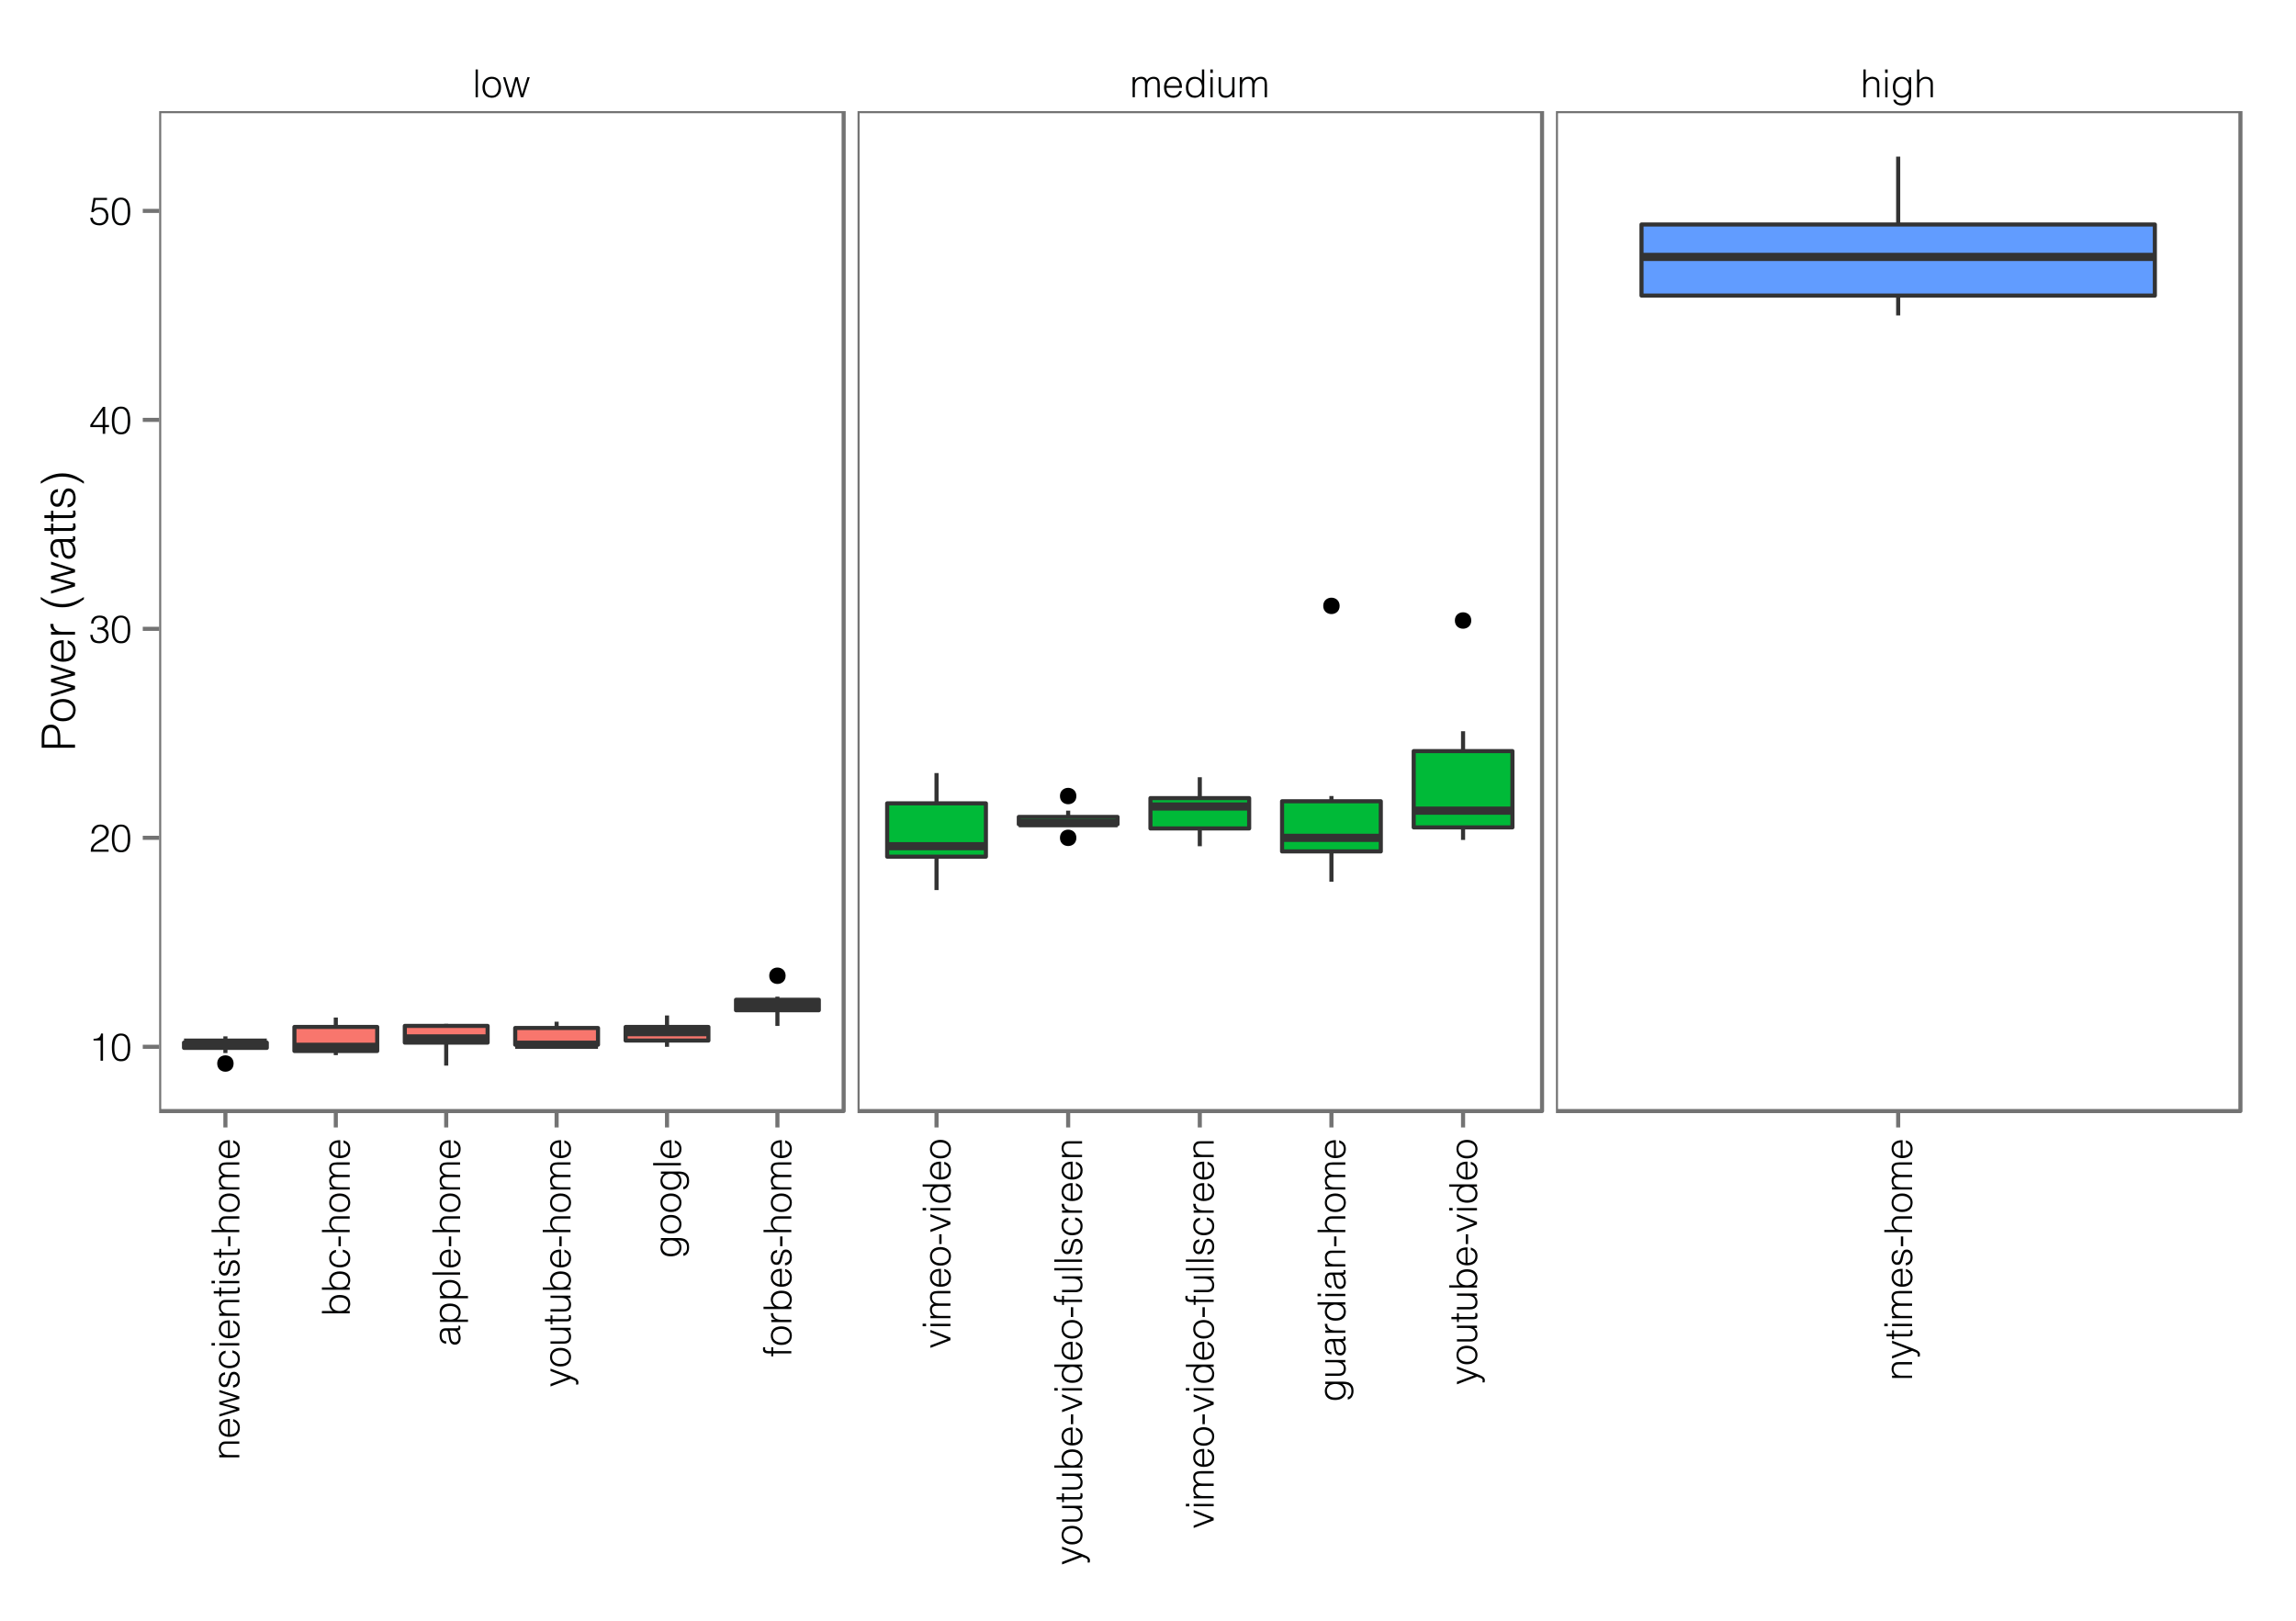 <?xml version="1.0" encoding="UTF-8"?>
<svg xmlns="http://www.w3.org/2000/svg" xmlns:xlink="http://www.w3.org/1999/xlink" width="595pt" height="420pt" viewBox="0 0 595 420" version="1.1">
<defs>
<g>
<symbol overflow="visible" id="glyph0-0">
<path style="stroke:none;" d="M 0 -7 L 5 -7 L 5 0 L 0 0 Z M 4.203 -6.5 L 0.797 -6.5 L 2.5 -3.953 Z M 4.5 -0.953 L 4.5 -6.047 L 2.797 -3.5 Z M 4.203 -0.5 L 2.5 -3.047 L 0.797 -0.5 Z M 0.5 -0.953 L 2.203 -3.5 L 0.5 -6.047 Z M 0.5 -0.953 "/>
</symbol>
<symbol overflow="visible" id="glyph0-1">
<path style="stroke:none;" d="M 0.812 0 L 0.812 -7.203 L 1.406 -7.203 L 1.406 0 Z M 0.812 0 "/>
</symbol>
<symbol overflow="visible" id="glyph0-2">
<path style="stroke:none;" d="M 2.781 0.141 C 2.445 0.129 2.133 0.07 1.844 -0.031 C 1.551 -0.145 1.297 -0.316 1.078 -0.547 C 0.867 -0.773 0.695 -1.055 0.562 -1.391 C 0.438 -1.734 0.375 -2.133 0.375 -2.594 C 0.375 -2.969 0.426 -3.32 0.531 -3.656 C 0.633 -3.988 0.785 -4.273 0.984 -4.516 C 1.18 -4.766 1.43 -4.957 1.734 -5.094 C 2.035 -5.238 2.383 -5.312 2.781 -5.312 C 3.188 -5.312 3.539 -5.238 3.844 -5.094 C 4.145 -4.957 4.395 -4.766 4.594 -4.516 C 4.789 -4.273 4.938 -3.988 5.031 -3.656 C 5.133 -3.32 5.188 -2.969 5.188 -2.594 C 5.188 -2.176 5.129 -1.801 5.016 -1.469 C 4.898 -1.133 4.734 -0.848 4.516 -0.609 C 4.305 -0.367 4.051 -0.18 3.75 -0.047 C 3.457 0.078 3.133 0.141 2.781 0.141 Z M 4.547 -2.594 C 4.547 -2.895 4.508 -3.176 4.438 -3.438 C 4.375 -3.707 4.27 -3.941 4.125 -4.141 C 3.988 -4.336 3.812 -4.492 3.594 -4.609 C 3.375 -4.723 3.102 -4.781 2.781 -4.781 C 2.469 -4.781 2.195 -4.719 1.969 -4.594 C 1.75 -4.469 1.566 -4.301 1.422 -4.094 C 1.285 -3.895 1.18 -3.664 1.109 -3.406 C 1.047 -3.145 1.016 -2.875 1.016 -2.594 C 1.016 -2.27 1.051 -1.973 1.125 -1.703 C 1.207 -1.43 1.32 -1.195 1.469 -1 C 1.613 -0.812 1.797 -0.664 2.016 -0.562 C 2.234 -0.457 2.488 -0.406 2.781 -0.406 C 3.094 -0.406 3.359 -0.461 3.578 -0.578 C 3.805 -0.703 3.988 -0.867 4.125 -1.078 C 4.27 -1.285 4.375 -1.52 4.438 -1.781 C 4.508 -2.039 4.547 -2.312 4.547 -2.594 Z M 4.547 -2.594 "/>
</symbol>
<symbol overflow="visible" id="glyph0-3">
<path style="stroke:none;" d="M 5.094 -0.797 L 6.453 -5.188 L 7.062 -5.188 L 5.391 0 L 4.75 0 L 3.625 -4.344 L 3.594 -4.344 L 2.453 0 L 1.734 0 L 0.156 -5.188 L 0.75 -5.188 L 2.094 -0.766 L 3.297 -5.188 L 3.953 -5.188 Z M 5.094 -0.797 "/>
</symbol>
<symbol overflow="visible" id="glyph0-4">
<path style="stroke:none;" d="M 1.234 0 L 0.641 0 L 0.641 -5.188 L 1.234 -5.188 L 1.234 -4.406 L 1.266 -4.406 C 1.41 -4.695 1.625 -4.922 1.906 -5.078 C 2.195 -5.234 2.516 -5.312 2.859 -5.312 C 3.098 -5.312 3.301 -5.285 3.469 -5.234 C 3.633 -5.18 3.773 -5.109 3.891 -5.016 C 4.004 -4.93 4.098 -4.828 4.172 -4.703 C 4.254 -4.586 4.32 -4.457 4.375 -4.312 C 4.551 -4.656 4.785 -4.906 5.078 -5.062 C 5.367 -5.227 5.695 -5.312 6.062 -5.312 C 6.414 -5.312 6.695 -5.254 6.906 -5.141 C 7.125 -5.023 7.285 -4.875 7.391 -4.688 C 7.504 -4.5 7.582 -4.281 7.625 -4.031 C 7.664 -3.781 7.688 -3.523 7.688 -3.266 L 7.688 0 L 7.078 0 L 7.078 -3.578 C 7.078 -3.953 7 -4.242 6.844 -4.453 C 6.688 -4.672 6.395 -4.781 5.969 -4.781 C 5.75 -4.781 5.535 -4.727 5.328 -4.625 C 5.129 -4.531 4.953 -4.383 4.797 -4.188 C 4.734 -4.102 4.676 -4 4.625 -3.875 C 4.582 -3.758 4.547 -3.641 4.516 -3.516 C 4.492 -3.391 4.477 -3.266 4.469 -3.141 C 4.457 -3.016 4.453 -2.898 4.453 -2.797 L 4.453 0 L 3.859 0 L 3.859 -3.578 C 3.859 -3.953 3.781 -4.242 3.625 -4.453 C 3.469 -4.672 3.176 -4.781 2.75 -4.781 C 2.531 -4.781 2.316 -4.727 2.109 -4.625 C 1.91 -4.531 1.734 -4.383 1.578 -4.188 C 1.516 -4.102 1.457 -4 1.406 -3.875 C 1.363 -3.758 1.328 -3.641 1.297 -3.516 C 1.273 -3.391 1.258 -3.266 1.25 -3.141 C 1.238 -3.016 1.234 -2.898 1.234 -2.797 Z M 1.234 0 "/>
</symbol>
<symbol overflow="visible" id="glyph0-5">
<path style="stroke:none;" d="M 4.469 -2.953 C 4.469 -3.203 4.43 -3.438 4.359 -3.656 C 4.297 -3.883 4.191 -4.078 4.047 -4.234 C 3.91 -4.398 3.738 -4.531 3.531 -4.625 C 3.332 -4.727 3.098 -4.781 2.828 -4.781 C 2.566 -4.781 2.332 -4.727 2.125 -4.625 C 1.914 -4.531 1.738 -4.398 1.594 -4.234 C 1.457 -4.066 1.344 -3.867 1.25 -3.641 C 1.164 -3.422 1.113 -3.191 1.094 -2.953 Z M 1.094 -2.453 C 1.094 -2.172 1.129 -1.906 1.203 -1.656 C 1.273 -1.406 1.379 -1.188 1.516 -1 C 1.66 -0.82 1.844 -0.676 2.062 -0.562 C 2.289 -0.457 2.547 -0.406 2.828 -0.406 C 3.223 -0.406 3.562 -0.504 3.844 -0.703 C 4.125 -0.91 4.312 -1.207 4.406 -1.594 L 5.062 -1.594 C 4.988 -1.344 4.891 -1.113 4.766 -0.906 C 4.648 -0.695 4.504 -0.516 4.328 -0.359 C 4.148 -0.203 3.938 -0.082 3.688 0 C 3.438 0.094 3.148 0.141 2.828 0.141 C 2.41 0.141 2.051 0.07 1.75 -0.062 C 1.457 -0.207 1.211 -0.398 1.016 -0.641 C 0.828 -0.891 0.688 -1.176 0.594 -1.5 C 0.5 -1.832 0.453 -2.188 0.453 -2.562 C 0.453 -2.945 0.504 -3.305 0.609 -3.641 C 0.723 -3.973 0.879 -4.266 1.078 -4.516 C 1.285 -4.766 1.535 -4.957 1.828 -5.094 C 2.117 -5.238 2.453 -5.312 2.828 -5.312 C 3.547 -5.312 4.109 -5.066 4.516 -4.578 C 4.922 -4.086 5.117 -3.379 5.109 -2.453 Z M 1.094 -2.453 "/>
</symbol>
<symbol overflow="visible" id="glyph0-6">
<path style="stroke:none;" d="M 4.719 -2.609 C 4.719 -2.898 4.676 -3.176 4.594 -3.438 C 4.52 -3.707 4.406 -3.941 4.25 -4.141 C 4.102 -4.336 3.922 -4.492 3.703 -4.609 C 3.484 -4.723 3.238 -4.781 2.969 -4.781 C 2.656 -4.781 2.383 -4.719 2.156 -4.594 C 1.926 -4.469 1.738 -4.297 1.594 -4.078 C 1.445 -3.867 1.344 -3.625 1.281 -3.344 C 1.219 -3.062 1.191 -2.758 1.203 -2.438 C 1.203 -2.102 1.242 -1.812 1.328 -1.562 C 1.422 -1.312 1.547 -1.098 1.703 -0.922 C 1.867 -0.754 2.055 -0.625 2.266 -0.531 C 2.484 -0.445 2.719 -0.406 2.969 -0.406 C 3.25 -0.406 3.5 -0.457 3.719 -0.562 C 3.938 -0.676 4.117 -0.832 4.266 -1.031 C 4.41 -1.227 4.52 -1.461 4.594 -1.734 C 4.676 -2.004 4.719 -2.297 4.719 -2.609 Z M 4.719 -7.203 L 5.312 -7.203 L 5.312 0 L 4.719 0 L 4.719 -0.906 L 4.703 -0.906 C 4.609 -0.738 4.492 -0.586 4.359 -0.453 C 4.223 -0.328 4.07 -0.219 3.906 -0.125 C 3.75 -0.039 3.582 0.02 3.406 0.062 C 3.238 0.113 3.07 0.141 2.906 0.141 C 2.477 0.141 2.117 0.07 1.828 -0.062 C 1.535 -0.207 1.289 -0.398 1.094 -0.641 C 0.906 -0.891 0.77 -1.18 0.688 -1.516 C 0.602 -1.848 0.562 -2.203 0.562 -2.578 C 0.562 -2.941 0.609 -3.289 0.703 -3.625 C 0.797 -3.957 0.938 -4.25 1.125 -4.5 C 1.312 -4.75 1.551 -4.945 1.844 -5.094 C 2.133 -5.238 2.477 -5.312 2.875 -5.312 C 3.238 -5.312 3.586 -5.227 3.922 -5.062 C 4.266 -4.906 4.531 -4.664 4.719 -4.344 Z M 4.719 -7.203 "/>
</symbol>
<symbol overflow="visible" id="glyph0-7">
<path style="stroke:none;" d="M 0.812 0 L 0.812 -5.188 L 1.406 -5.188 L 1.406 0 Z M 0.781 -6.312 L 0.781 -7.203 L 1.438 -7.203 L 1.438 -6.312 Z M 0.781 -6.312 "/>
</symbol>
<symbol overflow="visible" id="glyph0-8">
<path style="stroke:none;" d="M 4.234 -5.188 L 4.828 -5.188 L 4.828 0 L 4.234 0 L 4.234 -0.719 C 4.148 -0.625 4.055 -0.523 3.953 -0.422 C 3.859 -0.328 3.742 -0.238 3.609 -0.156 C 3.484 -0.07 3.332 -0.004 3.156 0.047 C 2.988 0.109 2.789 0.141 2.562 0.141 C 2.219 0.141 1.926 0.094 1.688 0 C 1.457 -0.102 1.27 -0.238 1.125 -0.406 C 0.977 -0.582 0.875 -0.785 0.812 -1.016 C 0.75 -1.242 0.719 -1.492 0.719 -1.766 L 0.719 -5.188 L 1.312 -5.188 L 1.312 -1.781 C 1.312 -1.332 1.414 -0.988 1.625 -0.75 C 1.832 -0.52 2.176 -0.406 2.656 -0.406 C 2.895 -0.406 3.113 -0.453 3.312 -0.547 C 3.508 -0.641 3.676 -0.77 3.812 -0.938 C 3.945 -1.113 4.051 -1.32 4.125 -1.562 C 4.195 -1.812 4.234 -2.078 4.234 -2.359 Z M 4.234 -5.188 "/>
</symbol>
<symbol overflow="visible" id="glyph0-9">
<path style="stroke:none;" d="M 0.719 0 L 0.719 -7.203 L 1.312 -7.203 L 1.312 -4.453 C 1.562 -4.711 1.812 -4.922 2.062 -5.078 C 2.32 -5.234 2.629 -5.312 2.984 -5.312 C 3.305 -5.312 3.602 -5.254 3.875 -5.141 C 4.156 -5.035 4.383 -4.848 4.562 -4.578 C 4.695 -4.391 4.773 -4.195 4.797 -4 C 4.816 -3.801 4.828 -3.598 4.828 -3.391 L 4.828 0 L 4.234 0 L 4.234 -3.375 C 4.234 -3.844 4.129 -4.191 3.922 -4.422 C 3.711 -4.66 3.367 -4.781 2.891 -4.781 C 2.703 -4.781 2.531 -4.75 2.375 -4.688 C 2.227 -4.633 2.094 -4.562 1.969 -4.469 C 1.844 -4.375 1.734 -4.266 1.641 -4.141 C 1.555 -4.023 1.492 -3.898 1.453 -3.766 C 1.391 -3.598 1.348 -3.438 1.328 -3.281 C 1.316 -3.133 1.312 -2.973 1.312 -2.797 L 1.312 0 Z M 0.719 0 "/>
</symbol>
<symbol overflow="visible" id="glyph0-10">
<path style="stroke:none;" d="M 4.719 -2.562 C 4.719 -2.883 4.676 -3.176 4.594 -3.438 C 4.52 -3.707 4.41 -3.941 4.266 -4.141 C 4.117 -4.336 3.938 -4.492 3.719 -4.609 C 3.5 -4.723 3.25 -4.781 2.969 -4.781 C 2.719 -4.781 2.484 -4.734 2.266 -4.641 C 2.055 -4.555 1.867 -4.426 1.703 -4.25 C 1.547 -4.07 1.422 -3.859 1.328 -3.609 C 1.242 -3.359 1.203 -3.07 1.203 -2.75 C 1.191 -2.426 1.219 -2.117 1.281 -1.828 C 1.344 -1.547 1.445 -1.297 1.594 -1.078 C 1.738 -0.867 1.926 -0.703 2.156 -0.578 C 2.383 -0.461 2.656 -0.406 2.969 -0.406 C 3.238 -0.406 3.484 -0.461 3.703 -0.578 C 3.922 -0.691 4.102 -0.848 4.25 -1.047 C 4.406 -1.242 4.52 -1.473 4.594 -1.734 C 4.676 -1.992 4.719 -2.27 4.719 -2.562 Z M 4.719 -5.188 L 5.312 -5.188 L 5.312 -0.5 C 5.312 -0.156 5.273 0.172 5.203 0.484 C 5.141 0.805 5.016 1.086 4.828 1.328 C 4.648 1.566 4.406 1.758 4.094 1.906 C 3.781 2.051 3.379 2.125 2.891 2.125 C 2.504 2.125 2.176 2.07 1.906 1.969 C 1.633 1.875 1.41 1.754 1.234 1.609 C 1.066 1.461 0.938 1.301 0.844 1.125 C 0.75 0.945 0.703 0.781 0.703 0.625 L 1.344 0.625 C 1.383 0.82 1.453 0.984 1.547 1.109 C 1.648 1.234 1.77 1.328 1.906 1.391 C 2.051 1.461 2.207 1.508 2.375 1.531 C 2.539 1.562 2.711 1.578 2.891 1.578 C 3.297 1.578 3.617 1.504 3.859 1.359 C 4.109 1.223 4.297 1.039 4.422 0.812 C 4.555 0.594 4.641 0.336 4.672 0.047 C 4.711 -0.234 4.727 -0.523 4.719 -0.828 C 4.531 -0.504 4.266 -0.258 3.922 -0.094 C 3.586 0.062 3.238 0.141 2.875 0.141 C 2.477 0.141 2.133 0.066 1.844 -0.078 C 1.551 -0.234 1.312 -0.438 1.125 -0.688 C 0.938 -0.938 0.797 -1.227 0.703 -1.562 C 0.609 -1.895 0.562 -2.238 0.562 -2.594 C 0.562 -2.977 0.602 -3.336 0.688 -3.672 C 0.77 -4.004 0.906 -4.289 1.094 -4.531 C 1.289 -4.781 1.535 -4.973 1.828 -5.109 C 2.117 -5.242 2.477 -5.312 2.906 -5.312 C 3.07 -5.312 3.238 -5.289 3.406 -5.25 C 3.582 -5.207 3.75 -5.141 3.906 -5.047 C 4.07 -4.961 4.223 -4.852 4.359 -4.719 C 4.492 -4.582 4.609 -4.43 4.703 -4.266 L 4.719 -4.266 Z M 4.719 -5.188 "/>
</symbol>
<symbol overflow="visible" id="glyph0-11">
<path style="stroke:none;" d="M 3.016 -5.234 L 1.203 -5.234 L 1.203 -5.656 C 1.461 -5.676 1.703 -5.703 1.922 -5.734 C 2.141 -5.773 2.328 -5.836 2.484 -5.922 C 2.648 -6.016 2.785 -6.148 2.891 -6.328 C 3.004 -6.504 3.094 -6.742 3.156 -7.047 L 3.656 -7.047 L 3.656 0 L 3.016 0 Z M 3.016 -5.234 "/>
</symbol>
<symbol overflow="visible" id="glyph0-12">
<path style="stroke:none;" d="M 4.516 -3.469 C 4.516 -3.852 4.492 -4.223 4.453 -4.578 C 4.41 -4.941 4.328 -5.266 4.203 -5.547 C 4.078 -5.836 3.895 -6.07 3.656 -6.25 C 3.426 -6.426 3.129 -6.516 2.766 -6.516 C 2.41 -6.516 2.117 -6.426 1.891 -6.25 C 1.672 -6.07 1.5 -5.832 1.375 -5.531 C 1.25 -5.238 1.16 -4.906 1.109 -4.531 C 1.055 -4.164 1.031 -3.789 1.031 -3.406 C 1.031 -2.945 1.055 -2.531 1.109 -2.156 C 1.172 -1.789 1.266 -1.477 1.391 -1.219 C 1.523 -0.957 1.703 -0.754 1.922 -0.609 C 2.148 -0.473 2.438 -0.406 2.781 -0.406 C 3.156 -0.406 3.457 -0.492 3.688 -0.672 C 3.926 -0.859 4.102 -1.098 4.219 -1.391 C 4.344 -1.691 4.422 -2.023 4.453 -2.391 C 4.492 -2.754 4.516 -3.113 4.516 -3.469 Z M 2.781 -7.047 C 3.125 -7.047 3.422 -6.992 3.672 -6.891 C 3.93 -6.785 4.148 -6.645 4.328 -6.469 C 4.504 -6.289 4.645 -6.082 4.75 -5.844 C 4.863 -5.602 4.945 -5.348 5 -5.078 C 5.062 -4.805 5.102 -4.523 5.125 -4.234 C 5.145 -3.953 5.156 -3.676 5.156 -3.406 C 5.156 -2.938 5.117 -2.488 5.047 -2.062 C 4.984 -1.633 4.863 -1.254 4.688 -0.922 C 4.52 -0.598 4.281 -0.336 3.969 -0.141 C 3.664 0.047 3.27 0.141 2.781 0.141 C 2.289 0.141 1.891 0.047 1.578 -0.141 C 1.273 -0.336 1.035 -0.602 0.859 -0.938 C 0.68 -1.27 0.555 -1.648 0.484 -2.078 C 0.422 -2.516 0.391 -2.977 0.391 -3.469 C 0.391 -3.914 0.414 -4.352 0.469 -4.781 C 0.531 -5.207 0.645 -5.586 0.812 -5.922 C 0.988 -6.266 1.234 -6.535 1.547 -6.734 C 1.859 -6.941 2.27 -7.047 2.781 -7.047 Z M 2.781 -7.047 "/>
</symbol>
<symbol overflow="visible" id="glyph0-13">
<path style="stroke:none;" d="M 0.688 -4.734 C 0.688 -5.086 0.738 -5.406 0.844 -5.688 C 0.957 -5.969 1.113 -6.207 1.312 -6.406 C 1.508 -6.613 1.75 -6.77 2.031 -6.875 C 2.312 -6.988 2.629 -7.047 2.984 -7.047 C 3.336 -7.047 3.645 -6.992 3.906 -6.891 C 4.176 -6.785 4.406 -6.645 4.594 -6.469 C 4.781 -6.301 4.922 -6.098 5.016 -5.859 C 5.109 -5.617 5.156 -5.363 5.156 -5.094 C 5.156 -4.781 5.102 -4.504 5 -4.266 C 4.895 -4.023 4.754 -3.812 4.578 -3.625 C 4.41 -3.438 4.219 -3.27 4 -3.125 C 3.789 -2.977 3.57 -2.836 3.344 -2.703 C 3.113 -2.578 2.891 -2.453 2.672 -2.328 C 2.453 -2.211 2.254 -2.086 2.078 -1.953 C 1.961 -1.867 1.852 -1.781 1.75 -1.688 C 1.645 -1.594 1.547 -1.488 1.453 -1.375 C 1.367 -1.258 1.301 -1.133 1.25 -1 C 1.195 -0.863 1.164 -0.711 1.156 -0.547 L 5.094 -0.547 L 5.094 0 L 0.484 0 C 0.484 -0.344 0.516 -0.648 0.578 -0.922 C 0.648 -1.191 0.801 -1.457 1.031 -1.719 C 1.281 -2 1.535 -2.238 1.797 -2.438 C 2.055 -2.633 2.312 -2.812 2.562 -2.969 C 2.82 -3.125 3.062 -3.266 3.281 -3.391 C 3.508 -3.523 3.711 -3.672 3.891 -3.828 C 4.066 -3.984 4.203 -4.156 4.297 -4.344 C 4.398 -4.539 4.453 -4.781 4.453 -5.062 C 4.453 -5.289 4.41 -5.492 4.328 -5.672 C 4.242 -5.848 4.133 -6 4 -6.125 C 3.863 -6.25 3.703 -6.344 3.516 -6.406 C 3.328 -6.477 3.125 -6.516 2.906 -6.516 C 2.664 -6.516 2.453 -6.461 2.266 -6.359 C 2.078 -6.266 1.91 -6.133 1.766 -5.969 C 1.629 -5.812 1.523 -5.625 1.453 -5.406 C 1.379 -5.195 1.352 -4.973 1.375 -4.734 Z M 0.688 -4.734 "/>
</symbol>
<symbol overflow="visible" id="glyph0-14">
<path style="stroke:none;" d="M 2.203 -3.922 C 2.504 -3.922 2.781 -3.938 3.031 -3.969 C 3.281 -4.008 3.492 -4.082 3.672 -4.188 C 3.848 -4.289 3.984 -4.426 4.078 -4.594 C 4.18 -4.77 4.234 -4.992 4.234 -5.266 C 4.234 -5.484 4.191 -5.672 4.109 -5.828 C 4.023 -5.984 3.914 -6.113 3.781 -6.219 C 3.645 -6.32 3.484 -6.395 3.297 -6.438 C 3.117 -6.488 2.93 -6.516 2.734 -6.516 C 2.504 -6.516 2.297 -6.477 2.109 -6.406 C 1.93 -6.332 1.773 -6.223 1.641 -6.078 C 1.504 -5.941 1.398 -5.781 1.328 -5.594 C 1.254 -5.414 1.219 -5.219 1.219 -5 L 0.578 -5 C 0.578 -5.32 0.629 -5.609 0.734 -5.859 C 0.848 -6.117 1.023 -6.359 1.266 -6.578 C 1.484 -6.773 1.727 -6.898 2 -6.953 C 2.281 -7.016 2.566 -7.047 2.859 -7.047 C 3.141 -7.047 3.398 -7.008 3.641 -6.938 C 3.891 -6.875 4.102 -6.77 4.281 -6.625 C 4.457 -6.477 4.598 -6.297 4.703 -6.078 C 4.816 -5.859 4.875 -5.602 4.875 -5.312 C 4.875 -4.945 4.789 -4.629 4.625 -4.359 C 4.457 -4.086 4.207 -3.879 3.875 -3.734 C 4.125 -3.66 4.328 -3.555 4.484 -3.422 C 4.648 -3.297 4.781 -3.156 4.875 -3 C 4.969 -2.844 5.031 -2.676 5.062 -2.5 C 5.102 -2.32 5.125 -2.156 5.125 -2 C 5.125 -1.707 5.07 -1.43 4.969 -1.172 C 4.863 -0.922 4.711 -0.695 4.516 -0.5 C 4.328 -0.312 4.094 -0.16 3.812 -0.047 C 3.531 0.066 3.207 0.129 2.844 0.141 C 2.438 0.141 2.082 0.102 1.781 0.031 C 1.488 -0.039 1.238 -0.16 1.031 -0.328 C 0.832 -0.504 0.676 -0.727 0.562 -1 C 0.457 -1.281 0.383 -1.629 0.344 -2.047 L 0.984 -2.047 C 0.984 -1.504 1.145 -1.094 1.469 -0.812 C 1.789 -0.539 2.211 -0.406 2.734 -0.406 C 2.984 -0.406 3.219 -0.445 3.438 -0.531 C 3.656 -0.613 3.844 -0.727 4 -0.875 C 4.156 -1.02 4.273 -1.191 4.359 -1.391 C 4.441 -1.586 4.484 -1.785 4.484 -1.984 C 4.461 -2.273 4.391 -2.516 4.266 -2.703 C 4.148 -2.891 3.988 -3.035 3.781 -3.141 C 3.582 -3.254 3.348 -3.332 3.078 -3.375 C 2.805 -3.414 2.516 -3.426 2.203 -3.406 Z M 2.203 -3.922 "/>
</symbol>
<symbol overflow="visible" id="glyph0-15">
<path style="stroke:none;" d="M 3.578 -1.734 L 0.359 -1.734 L 0.359 -2.297 L 3.641 -6.984 L 4.219 -6.984 L 4.219 -2.281 L 5.203 -2.281 L 5.203 -1.734 L 4.219 -1.734 L 4.219 0 L 3.578 0 Z M 0.984 -2.281 L 3.578 -2.281 L 3.578 -6.016 Z M 0.984 -2.281 "/>
</symbol>
<symbol overflow="visible" id="glyph0-16">
<path style="stroke:none;" d="M 0.984 -1.828 C 1.055 -1.348 1.25 -0.988 1.562 -0.75 C 1.883 -0.52 2.273 -0.406 2.734 -0.406 C 2.992 -0.406 3.227 -0.453 3.438 -0.547 C 3.645 -0.641 3.82 -0.766 3.969 -0.922 C 4.113 -1.086 4.223 -1.273 4.297 -1.484 C 4.379 -1.703 4.422 -1.941 4.422 -2.203 C 4.422 -2.461 4.379 -2.703 4.297 -2.922 C 4.211 -3.141 4.094 -3.328 3.938 -3.484 C 3.789 -3.648 3.609 -3.773 3.391 -3.859 C 3.172 -3.941 2.93 -3.984 2.672 -3.984 C 2.348 -3.984 2.062 -3.926 1.812 -3.812 C 1.562 -3.695 1.336 -3.516 1.141 -3.266 L 0.609 -3.328 L 1.188 -6.984 L 4.688 -6.984 L 4.688 -6.438 L 1.719 -6.438 L 1.281 -4.062 C 1.414 -4.156 1.539 -4.227 1.656 -4.281 C 1.781 -4.344 1.898 -4.391 2.016 -4.422 C 2.141 -4.461 2.266 -4.488 2.391 -4.5 C 2.523 -4.52 2.672 -4.531 2.828 -4.531 C 3.148 -4.531 3.445 -4.473 3.719 -4.359 C 3.988 -4.254 4.223 -4.102 4.422 -3.906 C 4.629 -3.707 4.785 -3.461 4.891 -3.172 C 5.004 -2.879 5.062 -2.555 5.062 -2.203 C 5.062 -1.828 5 -1.492 4.875 -1.203 C 4.75 -0.91 4.582 -0.664 4.375 -0.469 C 4.164 -0.27 3.926 -0.117 3.656 -0.016 C 3.395 0.086 3.117 0.141 2.828 0.141 C 2.492 0.141 2.18 0.102 1.891 0.031 C 1.598 -0.031 1.344 -0.141 1.125 -0.297 C 0.906 -0.453 0.727 -0.656 0.594 -0.906 C 0.457 -1.156 0.375 -1.461 0.344 -1.828 Z M 0.984 -1.828 "/>
</symbol>
<symbol overflow="visible" id="glyph1-0">
<path style="stroke:none;" d="M -7 0 L -7 -5 L 0 -5 L 0 0 Z M -6.5 -4.203 L -6.5 -0.797 L -3.953 -2.5 Z M -0.953 -4.5 L -6.047 -4.5 L -3.5 -2.797 Z M -0.5 -4.203 L -3.047 -2.5 L -0.5 -0.797 Z M -0.953 -0.5 L -3.5 -2.203 L -6.047 -0.5 Z M -0.953 -0.5 "/>
</symbol>
<symbol overflow="visible" id="glyph1-1">
<path style="stroke:none;" d="M 0 -1.312 L 0 -0.719 L -5.188 -0.719 L -5.188 -1.312 L -4.453 -1.312 C -4.711 -1.562 -4.922 -1.812 -5.078 -2.062 C -5.234 -2.32 -5.312 -2.629 -5.312 -2.984 C -5.312 -3.305 -5.254 -3.602 -5.141 -3.875 C -5.035 -4.156 -4.848 -4.383 -4.578 -4.562 C -4.391 -4.695 -4.195 -4.773 -4 -4.797 C -3.801 -4.816 -3.598 -4.828 -3.391 -4.828 L 0 -4.828 L 0 -4.234 L -3.375 -4.234 C -3.844 -4.234 -4.191 -4.129 -4.422 -3.922 C -4.66 -3.711 -4.781 -3.367 -4.781 -2.891 C -4.781 -2.703 -4.75 -2.531 -4.688 -2.375 C -4.633 -2.227 -4.562 -2.094 -4.469 -1.969 C -4.375 -1.844 -4.266 -1.734 -4.141 -1.641 C -4.023 -1.555 -3.898 -1.492 -3.766 -1.453 C -3.598 -1.391 -3.438 -1.348 -3.281 -1.328 C -3.133 -1.316 -2.973 -1.312 -2.797 -1.312 Z M 0 -1.312 "/>
</symbol>
<symbol overflow="visible" id="glyph1-2">
<path style="stroke:none;" d="M -2.953 -4.469 C -3.203 -4.469 -3.438 -4.43 -3.656 -4.359 C -3.883 -4.297 -4.078 -4.191 -4.234 -4.047 C -4.398 -3.91 -4.531 -3.738 -4.625 -3.531 C -4.727 -3.332 -4.781 -3.098 -4.781 -2.828 C -4.781 -2.566 -4.727 -2.332 -4.625 -2.125 C -4.531 -1.914 -4.398 -1.738 -4.234 -1.594 C -4.066 -1.457 -3.867 -1.344 -3.641 -1.25 C -3.422 -1.164 -3.191 -1.113 -2.953 -1.094 Z M -2.453 -1.094 C -2.172 -1.094 -1.906 -1.129 -1.656 -1.203 C -1.406 -1.273 -1.188 -1.379 -1 -1.516 C -0.82 -1.66 -0.676 -1.844 -0.562 -2.062 C -0.457 -2.289 -0.406 -2.547 -0.406 -2.828 C -0.406 -3.223 -0.504 -3.562 -0.703 -3.844 C -0.91 -4.125 -1.207 -4.312 -1.594 -4.406 L -1.594 -5.062 C -1.344 -4.988 -1.113 -4.891 -0.906 -4.766 C -0.695 -4.648 -0.516 -4.504 -0.359 -4.328 C -0.203 -4.148 -0.082 -3.938 0 -3.688 C 0.094 -3.438 0.141 -3.148 0.141 -2.828 C 0.141 -2.41 0.07 -2.051 -0.062 -1.75 C -0.207 -1.457 -0.398 -1.211 -0.641 -1.016 C -0.891 -0.828 -1.176 -0.688 -1.5 -0.594 C -1.832 -0.5 -2.188 -0.453 -2.562 -0.453 C -2.945 -0.453 -3.305 -0.504 -3.641 -0.609 C -3.973 -0.723 -4.266 -0.879 -4.516 -1.078 C -4.766 -1.285 -4.957 -1.535 -5.094 -1.828 C -5.238 -2.117 -5.312 -2.453 -5.312 -2.828 C -5.312 -3.547 -5.066 -4.109 -4.578 -4.516 C -4.086 -4.922 -3.379 -5.117 -2.453 -5.109 Z M -2.453 -1.094 "/>
</symbol>
<symbol overflow="visible" id="glyph1-3">
<path style="stroke:none;" d="M -0.797 -5.094 L -5.188 -6.453 L -5.188 -7.062 L 0 -5.391 L 0 -4.75 L -4.344 -3.625 L -4.344 -3.594 L 0 -2.453 L 0 -1.734 L -5.188 -0.156 L -5.188 -0.75 L -0.766 -2.094 L -5.188 -3.297 L -5.188 -3.953 Z M -0.797 -5.094 "/>
</symbol>
<symbol overflow="visible" id="glyph1-4">
<path style="stroke:none;" d="M -1.625 -1.062 C -1.176 -1.156 -0.859 -1.32 -0.672 -1.562 C -0.492 -1.812 -0.406 -2.164 -0.406 -2.625 C -0.406 -2.844 -0.43 -3.031 -0.484 -3.188 C -0.535 -3.352 -0.602 -3.484 -0.688 -3.578 C -0.781 -3.68 -0.883 -3.758 -1 -3.812 C -1.113 -3.875 -1.234 -3.906 -1.359 -3.906 C -1.609 -3.906 -1.797 -3.82 -1.922 -3.656 C -2.047 -3.488 -2.141 -3.281 -2.203 -3.031 C -2.273 -2.789 -2.336 -2.523 -2.391 -2.234 C -2.441 -1.953 -2.516 -1.688 -2.609 -1.438 C -2.711 -1.188 -2.859 -0.977 -3.047 -0.812 C -3.234 -0.656 -3.5 -0.578 -3.844 -0.578 C -4.27 -0.578 -4.617 -0.734 -4.891 -1.047 C -5.172 -1.367 -5.312 -1.82 -5.312 -2.406 C -5.312 -2.957 -5.188 -3.41 -4.938 -3.766 C -4.688 -4.117 -4.27 -4.332 -3.688 -4.406 L -3.688 -3.797 C -4.094 -3.734 -4.375 -3.578 -4.531 -3.328 C -4.695 -3.078 -4.781 -2.766 -4.781 -2.391 C -4.781 -2.004 -4.695 -1.711 -4.531 -1.516 C -4.375 -1.316 -4.16 -1.219 -3.891 -1.219 C -3.66 -1.219 -3.484 -1.297 -3.359 -1.453 C -3.234 -1.617 -3.129 -1.828 -3.047 -2.078 C -2.973 -2.328 -2.906 -2.594 -2.844 -2.875 C -2.789 -3.164 -2.707 -3.43 -2.594 -3.672 C -2.488 -3.922 -2.344 -4.129 -2.156 -4.297 C -1.969 -4.461 -1.707 -4.547 -1.375 -4.547 C -1.125 -4.547 -0.906 -4.488 -0.719 -4.375 C -0.531 -4.27 -0.367 -4.125 -0.234 -3.938 C -0.109 -3.75 -0.016 -3.523 0.047 -3.266 C 0.109 -3.016 0.141 -2.738 0.141 -2.438 C 0.141 -2.125 0.094 -1.848 0 -1.609 C -0.082 -1.379 -0.203 -1.18 -0.359 -1.016 C -0.523 -0.848 -0.711 -0.719 -0.922 -0.625 C -1.141 -0.531 -1.375 -0.473 -1.625 -0.453 Z M -1.625 -1.062 "/>
</symbol>
<symbol overflow="visible" id="glyph1-5">
<path style="stroke:none;" d="M -3.547 -4.391 C -3.93 -4.285 -4.234 -4.102 -4.453 -3.844 C -4.672 -3.582 -4.781 -3.25 -4.781 -2.844 C -4.781 -2.539 -4.719 -2.281 -4.594 -2.062 C -4.469 -1.844 -4.297 -1.66 -4.078 -1.516 C -3.867 -1.379 -3.633 -1.273 -3.375 -1.203 C -3.113 -1.141 -2.848 -1.109 -2.578 -1.109 C -2.305 -1.109 -2.039 -1.141 -1.781 -1.203 C -1.52 -1.266 -1.285 -1.363 -1.078 -1.5 C -0.867 -1.645 -0.703 -1.828 -0.578 -2.047 C -0.461 -2.266 -0.406 -2.531 -0.406 -2.844 C -0.406 -3.289 -0.523 -3.648 -0.766 -3.922 C -1.016 -4.191 -1.359 -4.363 -1.797 -4.438 L -1.797 -5.078 C -1.504 -5.023 -1.238 -4.941 -1 -4.828 C -0.77 -4.711 -0.566 -4.562 -0.391 -4.375 C -0.223 -4.188 -0.094 -3.969 0 -3.719 C 0.094 -3.469 0.141 -3.176 0.141 -2.844 C 0.141 -2.438 0.07 -2.082 -0.062 -1.781 C -0.207 -1.477 -0.398 -1.227 -0.641 -1.031 C -0.891 -0.844 -1.18 -0.703 -1.516 -0.609 C -1.848 -0.516 -2.203 -0.469 -2.578 -0.469 C -2.941 -0.469 -3.285 -0.52 -3.609 -0.625 C -3.941 -0.727 -4.234 -0.879 -4.484 -1.078 C -4.742 -1.273 -4.945 -1.52 -5.094 -1.812 C -5.238 -2.113 -5.312 -2.457 -5.312 -2.844 C -5.312 -3.445 -5.164 -3.93 -4.875 -4.297 C -4.594 -4.672 -4.148 -4.906 -3.547 -5 Z M -3.547 -4.391 "/>
</symbol>
<symbol overflow="visible" id="glyph1-6">
<path style="stroke:none;" d="M 0 -0.812 L -5.188 -0.812 L -5.188 -1.406 L 0 -1.406 Z M -6.312 -0.781 L -7.203 -0.781 L -7.203 -1.438 L -6.312 -1.438 Z M -6.312 -0.781 "/>
</symbol>
<symbol overflow="visible" id="glyph1-7">
<path style="stroke:none;" d="M 0.016 -2.547 C 0.035 -2.473 0.062 -2.375 0.094 -2.25 C 0.125 -2.125 0.141 -1.988 0.141 -1.844 C 0.141 -1.551 0.066 -1.328 -0.078 -1.172 C -0.234 -1.016 -0.504 -0.938 -0.891 -0.938 L -4.688 -0.938 L -4.688 -0.203 L -5.188 -0.203 L -5.188 -0.938 L -6.625 -0.938 L -6.625 -1.531 L -5.188 -1.531 L -5.188 -2.5 L -4.688 -2.5 L -4.688 -1.531 L -1.125 -1.531 C -1 -1.531 -0.891 -1.531 -0.797 -1.531 C -0.703 -1.539 -0.625 -1.562 -0.562 -1.594 C -0.508 -1.633 -0.469 -1.688 -0.438 -1.75 C -0.414 -1.82 -0.406 -1.922 -0.406 -2.047 C -0.406 -2.129 -0.41 -2.211 -0.422 -2.297 C -0.43 -2.379 -0.445 -2.461 -0.469 -2.547 Z M 0.016 -2.547 "/>
</symbol>
<symbol overflow="visible" id="glyph1-8">
<path style="stroke:none;" d="M -2.906 -2.938 L -2.297 -2.938 L -2.297 -0.406 L -2.906 -0.406 Z M -2.906 -2.938 "/>
</symbol>
<symbol overflow="visible" id="glyph1-9">
<path style="stroke:none;" d="M 0 -0.719 L -7.203 -0.719 L -7.203 -1.312 L -4.453 -1.312 C -4.711 -1.562 -4.922 -1.812 -5.078 -2.062 C -5.234 -2.32 -5.312 -2.629 -5.312 -2.984 C -5.312 -3.305 -5.254 -3.602 -5.141 -3.875 C -5.035 -4.156 -4.848 -4.383 -4.578 -4.562 C -4.391 -4.695 -4.195 -4.773 -4 -4.797 C -3.801 -4.816 -3.598 -4.828 -3.391 -4.828 L 0 -4.828 L 0 -4.234 L -3.375 -4.234 C -3.844 -4.234 -4.191 -4.129 -4.422 -3.922 C -4.66 -3.711 -4.781 -3.367 -4.781 -2.891 C -4.781 -2.703 -4.75 -2.531 -4.688 -2.375 C -4.633 -2.227 -4.562 -2.094 -4.469 -1.969 C -4.375 -1.844 -4.266 -1.734 -4.141 -1.641 C -4.023 -1.555 -3.898 -1.492 -3.766 -1.453 C -3.598 -1.391 -3.438 -1.348 -3.281 -1.328 C -3.133 -1.316 -2.973 -1.312 -2.797 -1.312 L 0 -1.312 Z M 0 -0.719 "/>
</symbol>
<symbol overflow="visible" id="glyph1-10">
<path style="stroke:none;" d="M 0.141 -2.781 C 0.129 -2.445 0.07 -2.133 -0.031 -1.844 C -0.145 -1.551 -0.316 -1.297 -0.547 -1.078 C -0.773 -0.867 -1.055 -0.695 -1.391 -0.562 C -1.734 -0.438 -2.133 -0.375 -2.594 -0.375 C -2.969 -0.375 -3.32 -0.426 -3.656 -0.531 C -3.988 -0.633 -4.273 -0.785 -4.516 -0.984 C -4.766 -1.18 -4.957 -1.43 -5.094 -1.734 C -5.238 -2.035 -5.312 -2.383 -5.312 -2.781 C -5.312 -3.188 -5.238 -3.539 -5.094 -3.844 C -4.957 -4.145 -4.766 -4.395 -4.516 -4.594 C -4.273 -4.789 -3.988 -4.938 -3.656 -5.031 C -3.32 -5.133 -2.969 -5.188 -2.594 -5.188 C -2.176 -5.188 -1.801 -5.129 -1.469 -5.016 C -1.133 -4.898 -0.848 -4.734 -0.609 -4.516 C -0.367 -4.305 -0.18 -4.051 -0.047 -3.75 C 0.078 -3.457 0.141 -3.133 0.141 -2.781 Z M -2.594 -4.547 C -2.895 -4.547 -3.176 -4.508 -3.438 -4.438 C -3.707 -4.375 -3.941 -4.27 -4.141 -4.125 C -4.336 -3.988 -4.492 -3.812 -4.609 -3.594 C -4.723 -3.375 -4.781 -3.102 -4.781 -2.781 C -4.781 -2.469 -4.719 -2.195 -4.594 -1.969 C -4.469 -1.75 -4.301 -1.566 -4.094 -1.422 C -3.895 -1.285 -3.664 -1.18 -3.406 -1.109 C -3.145 -1.047 -2.875 -1.016 -2.594 -1.016 C -2.27 -1.016 -1.973 -1.051 -1.703 -1.125 C -1.43 -1.207 -1.195 -1.32 -1 -1.469 C -0.812 -1.613 -0.664 -1.797 -0.562 -2.016 C -0.457 -2.234 -0.406 -2.488 -0.406 -2.781 C -0.406 -3.094 -0.461 -3.359 -0.578 -3.578 C -0.703 -3.805 -0.867 -3.988 -1.078 -4.125 C -1.285 -4.27 -1.52 -4.375 -1.781 -4.438 C -2.039 -4.508 -2.312 -4.547 -2.594 -4.547 Z M -2.594 -4.547 "/>
</symbol>
<symbol overflow="visible" id="glyph1-11">
<path style="stroke:none;" d="M 0 -1.234 L 0 -0.641 L -5.188 -0.641 L -5.188 -1.234 L -4.406 -1.234 L -4.406 -1.266 C -4.695 -1.41 -4.922 -1.625 -5.078 -1.906 C -5.234 -2.195 -5.312 -2.516 -5.312 -2.859 C -5.312 -3.098 -5.285 -3.301 -5.234 -3.469 C -5.18 -3.633 -5.109 -3.773 -5.016 -3.891 C -4.93 -4.004 -4.828 -4.098 -4.703 -4.172 C -4.586 -4.254 -4.457 -4.32 -4.312 -4.375 C -4.656 -4.551 -4.906 -4.785 -5.062 -5.078 C -5.227 -5.367 -5.312 -5.695 -5.312 -6.062 C -5.312 -6.414 -5.254 -6.695 -5.141 -6.906 C -5.023 -7.125 -4.875 -7.285 -4.688 -7.391 C -4.5 -7.504 -4.281 -7.582 -4.031 -7.625 C -3.781 -7.664 -3.523 -7.688 -3.266 -7.688 L 0 -7.688 L 0 -7.078 L -3.578 -7.078 C -3.953 -7.078 -4.242 -7 -4.453 -6.844 C -4.672 -6.688 -4.781 -6.395 -4.781 -5.969 C -4.781 -5.75 -4.727 -5.535 -4.625 -5.328 C -4.531 -5.129 -4.383 -4.953 -4.188 -4.797 C -4.102 -4.734 -4 -4.676 -3.875 -4.625 C -3.758 -4.582 -3.641 -4.547 -3.516 -4.516 C -3.391 -4.492 -3.266 -4.477 -3.141 -4.469 C -3.016 -4.457 -2.898 -4.453 -2.797 -4.453 L 0 -4.453 L 0 -3.859 L -3.578 -3.859 C -3.953 -3.859 -4.242 -3.781 -4.453 -3.625 C -4.672 -3.469 -4.781 -3.176 -4.781 -2.75 C -4.781 -2.531 -4.727 -2.316 -4.625 -2.109 C -4.531 -1.91 -4.383 -1.734 -4.188 -1.578 C -4.102 -1.516 -4 -1.457 -3.875 -1.406 C -3.758 -1.363 -3.641 -1.328 -3.516 -1.297 C -3.391 -1.273 -3.266 -1.258 -3.141 -1.25 C -3.016 -1.238 -2.898 -1.234 -2.797 -1.234 Z M 0 -1.234 "/>
</symbol>
<symbol overflow="visible" id="glyph1-12">
<path style="stroke:none;" d="M -2.609 -1.391 C -2.297 -1.391 -2.004 -1.426 -1.734 -1.5 C -1.461 -1.582 -1.227 -1.695 -1.031 -1.844 C -0.832 -1.988 -0.676 -2.172 -0.562 -2.391 C -0.457 -2.609 -0.406 -2.859 -0.406 -3.141 C -0.406 -3.391 -0.445 -3.617 -0.531 -3.828 C -0.625 -4.047 -0.754 -4.234 -0.922 -4.391 C -1.098 -4.555 -1.312 -4.68 -1.562 -4.766 C -1.812 -4.859 -2.102 -4.906 -2.438 -4.906 C -2.758 -4.926 -3.062 -4.898 -3.344 -4.828 C -3.625 -4.766 -3.867 -4.66 -4.078 -4.516 C -4.297 -4.367 -4.469 -4.176 -4.594 -3.938 C -4.719 -3.707 -4.781 -3.441 -4.781 -3.141 C -4.781 -2.867 -4.723 -2.625 -4.609 -2.406 C -4.492 -2.188 -4.336 -2 -4.141 -1.844 C -3.941 -1.695 -3.707 -1.582 -3.438 -1.5 C -3.176 -1.426 -2.898 -1.391 -2.609 -1.391 Z M 0 -1.391 L 0 -0.797 L -7.203 -0.797 L -7.203 -1.391 L -4.344 -1.391 C -4.664 -1.586 -4.906 -1.852 -5.062 -2.188 C -5.227 -2.52 -5.312 -2.867 -5.312 -3.234 C -5.312 -3.629 -5.238 -3.973 -5.094 -4.266 C -4.945 -4.555 -4.75 -4.797 -4.5 -4.984 C -4.25 -5.172 -3.957 -5.312 -3.625 -5.406 C -3.289 -5.5 -2.941 -5.547 -2.578 -5.547 C -2.203 -5.547 -1.848 -5.504 -1.516 -5.422 C -1.18 -5.336 -0.891 -5.195 -0.641 -5 C -0.398 -4.812 -0.207 -4.57 -0.062 -4.281 C 0.07 -3.988 0.141 -3.629 0.141 -3.203 C 0.141 -3.035 0.113 -2.863 0.062 -2.688 C 0.02 -2.52 -0.039 -2.352 -0.125 -2.188 C -0.219 -2.031 -0.328 -1.883 -0.453 -1.75 C -0.586 -1.613 -0.738 -1.5 -0.906 -1.406 L -0.906 -1.391 Z M 0 -1.391 "/>
</symbol>
<symbol overflow="visible" id="glyph1-13">
<path style="stroke:none;" d="M -2.719 -4.109 C -2.613 -3.859 -2.539 -3.602 -2.5 -3.344 C -2.469 -3.082 -2.445 -2.82 -2.438 -2.562 C -2.395 -2.102 -2.285 -1.742 -2.109 -1.484 C -1.941 -1.223 -1.68 -1.094 -1.328 -1.094 C -1.172 -1.094 -1.031 -1.125 -0.906 -1.188 C -0.789 -1.258 -0.695 -1.344 -0.625 -1.438 C -0.551 -1.539 -0.492 -1.66 -0.453 -1.797 C -0.422 -1.941 -0.406 -2.082 -0.406 -2.219 C -0.406 -2.457 -0.43 -2.691 -0.484 -2.922 C -0.547 -3.148 -0.641 -3.352 -0.766 -3.531 C -0.891 -3.707 -1.047 -3.848 -1.234 -3.953 C -1.422 -4.055 -1.645 -4.109 -1.906 -4.109 Z M -3.016 -3.094 C -3.035 -3.207 -3.055 -3.344 -3.078 -3.5 C -3.109 -3.656 -3.145 -3.785 -3.188 -3.891 C -3.238 -3.992 -3.316 -4.055 -3.422 -4.078 C -3.535 -4.098 -3.641 -4.109 -3.734 -4.109 C -4.035 -4.109 -4.285 -4.008 -4.484 -3.812 C -4.68 -3.613 -4.781 -3.281 -4.781 -2.812 C -4.781 -2.613 -4.758 -2.426 -4.719 -2.25 C -4.688 -2.07 -4.625 -1.914 -4.531 -1.781 C -4.445 -1.656 -4.328 -1.551 -4.172 -1.469 C -4.023 -1.383 -3.836 -1.332 -3.609 -1.312 L -3.609 -0.703 C -3.91 -0.723 -4.172 -0.789 -4.391 -0.906 C -4.609 -1.031 -4.785 -1.188 -4.922 -1.375 C -5.055 -1.562 -5.156 -1.781 -5.219 -2.031 C -5.281 -2.281 -5.312 -2.547 -5.312 -2.828 C -5.312 -3.086 -5.285 -3.332 -5.234 -3.562 C -5.18 -3.789 -5.094 -3.988 -4.969 -4.156 C -4.844 -4.332 -4.676 -4.469 -4.469 -4.562 C -4.258 -4.656 -4.004 -4.703 -3.703 -4.703 L -0.891 -4.703 C -0.66 -4.703 -0.508 -4.742 -0.438 -4.828 C -0.375 -4.91 -0.391 -5.082 -0.484 -5.344 L -0.016 -5.344 C -0.004 -5.289 0.008 -5.219 0.031 -5.125 C 0.062 -5.039 0.078 -4.957 0.078 -4.875 C 0.078 -4.781 0.066 -4.688 0.047 -4.594 C 0.035 -4.5 0.004 -4.422 -0.047 -4.359 C -0.098 -4.297 -0.156 -4.242 -0.219 -4.203 C -0.289 -4.172 -0.367 -4.148 -0.453 -4.141 C -0.535 -4.129 -0.625 -4.125 -0.719 -4.125 C -0.438 -3.863 -0.223 -3.57 -0.078 -3.25 C 0.066 -2.926 0.141 -2.57 0.141 -2.188 C 0.141 -1.957 0.109 -1.738 0.047 -1.531 C -0.016 -1.32 -0.109 -1.133 -0.234 -0.969 C -0.359 -0.812 -0.508 -0.688 -0.688 -0.594 C -0.875 -0.5 -1.094 -0.453 -1.344 -0.453 C -2.227 -0.453 -2.75 -1.055 -2.906 -2.266 Z M -3.016 -3.094 "/>
</symbol>
<symbol overflow="visible" id="glyph1-14">
<path style="stroke:none;" d="M -2.562 -1.391 C -2.27 -1.391 -1.992 -1.426 -1.734 -1.5 C -1.473 -1.582 -1.242 -1.695 -1.047 -1.844 C -0.848 -2 -0.691 -2.188 -0.578 -2.406 C -0.461 -2.625 -0.406 -2.867 -0.406 -3.141 C -0.406 -3.441 -0.461 -3.707 -0.578 -3.938 C -0.703 -4.176 -0.867 -4.367 -1.078 -4.516 C -1.297 -4.66 -1.547 -4.766 -1.828 -4.828 C -2.117 -4.898 -2.426 -4.926 -2.75 -4.906 C -3.07 -4.906 -3.359 -4.859 -3.609 -4.766 C -3.859 -4.68 -4.07 -4.555 -4.25 -4.391 C -4.426 -4.234 -4.555 -4.047 -4.641 -3.828 C -4.734 -3.617 -4.781 -3.391 -4.781 -3.141 C -4.781 -2.859 -4.723 -2.609 -4.609 -2.391 C -4.492 -2.172 -4.336 -1.988 -4.141 -1.844 C -3.941 -1.695 -3.707 -1.582 -3.438 -1.5 C -3.176 -1.426 -2.883 -1.391 -2.562 -1.391 Z M 2.047 -1.391 L 2.047 -0.797 L -5.188 -0.797 L -5.188 -1.391 L -4.266 -1.391 L -4.266 -1.406 C -4.43 -1.5 -4.582 -1.613 -4.719 -1.75 C -4.852 -1.883 -4.961 -2.031 -5.047 -2.188 C -5.141 -2.352 -5.207 -2.52 -5.25 -2.688 C -5.289 -2.863 -5.312 -3.035 -5.312 -3.203 C -5.312 -3.629 -5.242 -3.988 -5.109 -4.281 C -4.973 -4.57 -4.781 -4.812 -4.531 -5 C -4.289 -5.195 -4.004 -5.336 -3.672 -5.422 C -3.336 -5.504 -2.977 -5.547 -2.594 -5.547 C -2.238 -5.547 -1.895 -5.5 -1.562 -5.406 C -1.227 -5.312 -0.938 -5.172 -0.688 -4.984 C -0.438 -4.797 -0.234 -4.555 -0.078 -4.266 C 0.066 -3.973 0.141 -3.629 0.141 -3.234 C 0.141 -2.867 0.062 -2.52 -0.094 -2.188 C -0.258 -1.852 -0.504 -1.586 -0.828 -1.391 Z M 2.047 -1.391 "/>
</symbol>
<symbol overflow="visible" id="glyph1-15">
<path style="stroke:none;" d="M 0 -0.812 L -7.203 -0.812 L -7.203 -1.406 L 0 -1.406 Z M 0 -0.812 "/>
</symbol>
<symbol overflow="visible" id="glyph1-16">
<path style="stroke:none;" d="M 1.406 -0.688 C 1.426 -0.758 1.441 -0.836 1.453 -0.922 C 1.461 -1.004 1.469 -1.094 1.469 -1.188 C 1.469 -1.352 1.414 -1.488 1.312 -1.594 C 1.207 -1.695 1.078 -1.781 0.922 -1.844 C 0.773 -1.914 0.617 -1.973 0.453 -2.016 C 0.285 -2.066 0.148 -2.125 0.047 -2.188 L -5.188 -0.188 L -5.188 -0.844 L -0.734 -2.516 L -5.188 -4.172 L -5.188 -4.812 L -0.062 -2.891 C 0.258 -2.766 0.551 -2.645 0.812 -2.531 C 1.07 -2.426 1.289 -2.312 1.469 -2.188 C 1.656 -2.07 1.797 -1.938 1.891 -1.781 C 1.992 -1.633 2.047 -1.457 2.047 -1.25 C 2.047 -1.145 2.035 -1.039 2.016 -0.938 C 2.004 -0.844 1.988 -0.758 1.969 -0.688 Z M 1.406 -0.688 "/>
</symbol>
<symbol overflow="visible" id="glyph1-17">
<path style="stroke:none;" d="M -5.188 -4.234 L -5.188 -4.828 L 0 -4.828 L 0 -4.234 L -0.719 -4.234 C -0.625 -4.148 -0.523 -4.055 -0.422 -3.953 C -0.328 -3.859 -0.238 -3.742 -0.156 -3.609 C -0.07 -3.484 -0.004 -3.332 0.047 -3.156 C 0.109 -2.988 0.141 -2.789 0.141 -2.562 C 0.141 -2.219 0.094 -1.926 0 -1.688 C -0.102 -1.457 -0.238 -1.27 -0.406 -1.125 C -0.582 -0.977 -0.785 -0.875 -1.016 -0.812 C -1.242 -0.75 -1.492 -0.719 -1.766 -0.719 L -5.188 -0.719 L -5.188 -1.312 L -1.781 -1.312 C -1.332 -1.312 -0.988 -1.414 -0.75 -1.625 C -0.52 -1.832 -0.406 -2.176 -0.406 -2.656 C -0.406 -2.895 -0.453 -3.113 -0.547 -3.312 C -0.641 -3.508 -0.77 -3.676 -0.938 -3.812 C -1.113 -3.945 -1.32 -4.051 -1.562 -4.125 C -1.812 -4.195 -2.078 -4.234 -2.359 -4.234 Z M -5.188 -4.234 "/>
</symbol>
<symbol overflow="visible" id="glyph1-18">
<path style="stroke:none;" d="M -2.562 -4.719 C -2.883 -4.719 -3.176 -4.676 -3.438 -4.594 C -3.707 -4.52 -3.941 -4.41 -4.141 -4.266 C -4.336 -4.117 -4.492 -3.938 -4.609 -3.719 C -4.723 -3.5 -4.781 -3.25 -4.781 -2.969 C -4.781 -2.719 -4.734 -2.484 -4.641 -2.266 C -4.555 -2.055 -4.426 -1.867 -4.25 -1.703 C -4.07 -1.547 -3.859 -1.422 -3.609 -1.328 C -3.359 -1.242 -3.07 -1.203 -2.75 -1.203 C -2.426 -1.191 -2.117 -1.219 -1.828 -1.281 C -1.547 -1.344 -1.297 -1.445 -1.078 -1.594 C -0.867 -1.738 -0.703 -1.926 -0.578 -2.156 C -0.461 -2.383 -0.406 -2.656 -0.406 -2.969 C -0.406 -3.238 -0.461 -3.484 -0.578 -3.703 C -0.691 -3.922 -0.848 -4.102 -1.047 -4.25 C -1.242 -4.406 -1.473 -4.52 -1.734 -4.594 C -1.992 -4.676 -2.27 -4.719 -2.562 -4.719 Z M -5.188 -4.719 L -5.188 -5.312 L -0.5 -5.312 C -0.156 -5.312 0.172 -5.273 0.484 -5.203 C 0.805 -5.141 1.086 -5.016 1.328 -4.828 C 1.566 -4.648 1.758 -4.406 1.906 -4.094 C 2.051 -3.781 2.125 -3.379 2.125 -2.891 C 2.125 -2.504 2.07 -2.176 1.969 -1.906 C 1.875 -1.633 1.754 -1.41 1.609 -1.234 C 1.461 -1.066 1.301 -0.938 1.125 -0.844 C 0.945 -0.75 0.781 -0.703 0.625 -0.703 L 0.625 -1.344 C 0.82 -1.383 0.984 -1.453 1.109 -1.547 C 1.234 -1.648 1.328 -1.77 1.391 -1.906 C 1.461 -2.051 1.508 -2.207 1.531 -2.375 C 1.562 -2.539 1.578 -2.711 1.578 -2.891 C 1.578 -3.297 1.504 -3.617 1.359 -3.859 C 1.223 -4.109 1.039 -4.297 0.812 -4.422 C 0.594 -4.555 0.336 -4.641 0.047 -4.672 C -0.234 -4.711 -0.523 -4.727 -0.828 -4.719 C -0.504 -4.531 -0.258 -4.266 -0.094 -3.922 C 0.062 -3.586 0.141 -3.238 0.141 -2.875 C 0.141 -2.477 0.066 -2.133 -0.078 -1.844 C -0.234 -1.551 -0.438 -1.312 -0.688 -1.125 C -0.938 -0.938 -1.227 -0.797 -1.562 -0.703 C -1.895 -0.609 -2.238 -0.562 -2.594 -0.562 C -2.977 -0.562 -3.336 -0.602 -3.672 -0.688 C -4.004 -0.77 -4.289 -0.906 -4.531 -1.094 C -4.781 -1.289 -4.973 -1.535 -5.109 -1.828 C -5.242 -2.117 -5.312 -2.477 -5.312 -2.906 C -5.312 -3.07 -5.289 -3.238 -5.25 -3.406 C -5.207 -3.582 -5.141 -3.75 -5.047 -3.906 C -4.961 -4.07 -4.852 -4.223 -4.719 -4.359 C -4.582 -4.492 -4.43 -4.609 -4.266 -4.703 L -4.266 -4.719 Z M -5.188 -4.719 "/>
</symbol>
<symbol overflow="visible" id="glyph1-19">
<path style="stroke:none;" d="M -4.688 -0.203 L -5.188 -0.203 L -5.188 -0.969 L -6 -0.969 C -6.414 -0.969 -6.742 -1.051 -6.984 -1.219 C -7.223 -1.383 -7.344 -1.664 -7.344 -2.062 C -7.344 -2.156 -7.336 -2.242 -7.328 -2.328 C -7.316 -2.41 -7.305 -2.488 -7.297 -2.562 L -6.75 -2.562 C -6.781 -2.438 -6.797 -2.316 -6.797 -2.203 C -6.797 -2.055 -6.766 -1.938 -6.703 -1.844 C -6.648 -1.758 -6.578 -1.695 -6.484 -1.656 C -6.391 -1.613 -6.285 -1.586 -6.172 -1.578 C -6.055 -1.566 -5.938 -1.562 -5.812 -1.562 L -5.188 -1.562 L -5.188 -2.562 L -4.688 -2.562 L -4.688 -1.562 L 0 -1.562 L 0 -0.969 L -4.688 -0.969 Z M -4.688 -0.203 "/>
</symbol>
<symbol overflow="visible" id="glyph1-20">
<path style="stroke:none;" d="M 0 -1.344 L 0 -0.75 L -5.188 -0.75 L -5.188 -1.344 L -4.203 -1.344 L -4.203 -1.375 C -4.617 -1.539 -4.906 -1.754 -5.062 -2.016 C -5.227 -2.273 -5.312 -2.625 -5.312 -3.062 L -4.672 -3.062 C -4.68 -2.719 -4.629 -2.438 -4.516 -2.219 C -4.398 -2 -4.242 -1.82 -4.047 -1.688 C -3.859 -1.562 -3.629 -1.473 -3.359 -1.422 C -3.098 -1.367 -2.828 -1.344 -2.547 -1.344 Z M 0 -1.344 "/>
</symbol>
<symbol overflow="visible" id="glyph1-21">
<path style="stroke:none;" d="M -5.188 -0.172 L -5.188 -0.812 L -0.734 -2.5 L -5.188 -4.188 L -5.188 -4.828 L 0 -2.812 L 0 -2.156 Z M -5.188 -0.172 "/>
</symbol>
<symbol overflow="visible" id="glyph1-22">
<path style="stroke:none;" d="M -2.609 -4.719 C -2.898 -4.719 -3.176 -4.676 -3.438 -4.594 C -3.707 -4.52 -3.941 -4.406 -4.141 -4.25 C -4.336 -4.102 -4.492 -3.922 -4.609 -3.703 C -4.723 -3.484 -4.781 -3.238 -4.781 -2.969 C -4.781 -2.656 -4.719 -2.383 -4.594 -2.156 C -4.469 -1.926 -4.297 -1.738 -4.078 -1.594 C -3.867 -1.445 -3.625 -1.344 -3.344 -1.281 C -3.062 -1.219 -2.758 -1.191 -2.438 -1.203 C -2.102 -1.203 -1.812 -1.242 -1.562 -1.328 C -1.312 -1.422 -1.098 -1.547 -0.922 -1.703 C -0.754 -1.867 -0.625 -2.055 -0.531 -2.266 C -0.445 -2.484 -0.406 -2.719 -0.406 -2.969 C -0.406 -3.25 -0.457 -3.5 -0.562 -3.719 C -0.676 -3.938 -0.832 -4.117 -1.031 -4.266 C -1.227 -4.41 -1.461 -4.52 -1.734 -4.594 C -2.004 -4.676 -2.297 -4.719 -2.609 -4.719 Z M -7.203 -4.719 L -7.203 -5.312 L 0 -5.312 L 0 -4.719 L -0.906 -4.719 L -0.906 -4.703 C -0.738 -4.609 -0.586 -4.492 -0.453 -4.359 C -0.328 -4.223 -0.219 -4.07 -0.125 -3.906 C -0.039 -3.75 0.02 -3.582 0.062 -3.406 C 0.113 -3.238 0.141 -3.07 0.141 -2.906 C 0.141 -2.477 0.07 -2.117 -0.062 -1.828 C -0.207 -1.535 -0.398 -1.289 -0.641 -1.094 C -0.891 -0.906 -1.18 -0.77 -1.516 -0.688 C -1.848 -0.602 -2.203 -0.562 -2.578 -0.562 C -2.941 -0.562 -3.289 -0.609 -3.625 -0.703 C -3.957 -0.797 -4.25 -0.938 -4.5 -1.125 C -4.75 -1.312 -4.945 -1.551 -5.094 -1.844 C -5.238 -2.133 -5.312 -2.477 -5.312 -2.875 C -5.312 -3.238 -5.227 -3.586 -5.062 -3.922 C -4.906 -4.266 -4.664 -4.531 -4.344 -4.719 Z M -7.203 -4.719 "/>
</symbol>
<symbol overflow="visible" id="glyph2-0">
<path style="stroke:none;" d="M -8.406 0 L -8.406 -6 L 0 -6 L 0 0 Z M -7.797 -5.047 L -7.797 -0.953 L -4.734 -3 Z M -1.141 -5.406 L -7.266 -5.406 L -4.203 -3.359 Z M -0.594 -5.047 L -3.656 -3 L -0.594 -0.953 Z M -1.141 -0.594 L -4.203 -2.641 L -7.266 -0.594 Z M -1.141 -0.594 "/>
</symbol>
<symbol overflow="visible" id="glyph2-1">
<path style="stroke:none;" d="M 0 -0.938 L -8.641 -0.938 L -8.641 -4.094 C -8.641 -4.656 -8.57 -5.117 -8.438 -5.484 C -8.312 -5.848 -8.133 -6.133 -7.906 -6.344 C -7.688 -6.551 -7.43 -6.695 -7.141 -6.781 C -6.848 -6.863 -6.547 -6.906 -6.234 -6.906 C -5.754 -6.906 -5.359 -6.805 -5.047 -6.609 C -4.734 -6.422 -4.484 -6.172 -4.297 -5.859 C -4.117 -5.547 -3.992 -5.191 -3.922 -4.797 C -3.848 -4.398 -3.812 -4 -3.812 -3.594 L -3.812 -1.75 L 0 -1.75 Z M -4.516 -3.625 C -4.516 -4.008 -4.535 -4.352 -4.578 -4.656 C -4.629 -4.957 -4.719 -5.211 -4.844 -5.422 C -4.977 -5.641 -5.16 -5.805 -5.391 -5.922 C -5.617 -6.035 -5.914 -6.094 -6.281 -6.094 C -6.832 -6.094 -7.242 -5.914 -7.516 -5.562 C -7.797 -5.207 -7.938 -4.641 -7.938 -3.859 L -7.938 -1.75 L -4.516 -1.75 Z M -4.516 -3.625 "/>
</symbol>
<symbol overflow="visible" id="glyph2-2">
<path style="stroke:none;" d="M 0.172 -3.344 C 0.16 -2.938 0.086 -2.555 -0.047 -2.203 C -0.18 -1.859 -0.383 -1.555 -0.656 -1.297 C -0.926 -1.035 -1.266 -0.828 -1.672 -0.672 C -2.086 -0.523 -2.566 -0.453 -3.109 -0.453 C -3.566 -0.453 -3.992 -0.508 -4.391 -0.625 C -4.785 -0.75 -5.129 -0.93 -5.422 -1.172 C -5.723 -1.41 -5.957 -1.707 -6.125 -2.062 C -6.301 -2.426 -6.391 -2.852 -6.391 -3.344 C -6.391 -3.82 -6.301 -4.238 -6.125 -4.594 C -5.957 -4.957 -5.723 -5.258 -5.422 -5.5 C -5.129 -5.75 -4.785 -5.93 -4.391 -6.047 C -3.992 -6.16 -3.566 -6.219 -3.109 -6.219 C -2.609 -6.219 -2.156 -6.148 -1.75 -6.016 C -1.352 -5.879 -1.008 -5.68 -0.719 -5.422 C -0.438 -5.172 -0.219 -4.867 -0.062 -4.516 C 0.094 -4.16 0.172 -3.77 0.172 -3.344 Z M -3.109 -5.453 C -3.473 -5.453 -3.816 -5.41 -4.141 -5.328 C -4.461 -5.242 -4.738 -5.117 -4.969 -4.953 C -5.207 -4.785 -5.395 -4.566 -5.531 -4.297 C -5.664 -4.035 -5.734 -3.719 -5.734 -3.344 C -5.734 -2.957 -5.66 -2.629 -5.516 -2.359 C -5.367 -2.098 -5.172 -1.883 -4.922 -1.719 C -4.68 -1.551 -4.398 -1.426 -4.078 -1.344 C -3.766 -1.258 -3.441 -1.219 -3.109 -1.219 C -2.723 -1.219 -2.367 -1.266 -2.047 -1.359 C -1.723 -1.453 -1.441 -1.586 -1.203 -1.766 C -0.973 -1.941 -0.797 -2.16 -0.672 -2.422 C -0.547 -2.68 -0.484 -2.988 -0.484 -3.344 C -0.484 -3.719 -0.555 -4.035 -0.703 -4.297 C -0.848 -4.566 -1.047 -4.785 -1.297 -4.953 C -1.547 -5.117 -1.828 -5.242 -2.141 -5.328 C -2.453 -5.41 -2.773 -5.453 -3.109 -5.453 Z M -3.109 -5.453 "/>
</symbol>
<symbol overflow="visible" id="glyph2-3">
<path style="stroke:none;" d="M -0.953 -6.125 L -6.219 -7.75 L -6.219 -8.484 L 0 -6.469 L 0 -5.703 L -5.219 -4.344 L -5.219 -4.312 L 0 -2.938 L 0 -2.078 L -6.219 -0.188 L -6.219 -0.906 L -0.906 -2.516 L -6.219 -3.953 L -6.219 -4.75 Z M -0.953 -6.125 "/>
</symbol>
<symbol overflow="visible" id="glyph2-4">
<path style="stroke:none;" d="M -3.547 -5.359 C -3.848 -5.359 -4.129 -5.316 -4.391 -5.234 C -4.66 -5.148 -4.895 -5.023 -5.094 -4.859 C -5.289 -4.703 -5.445 -4.5 -5.562 -4.25 C -5.676 -4 -5.734 -3.711 -5.734 -3.391 C -5.734 -3.078 -5.672 -2.797 -5.547 -2.547 C -5.43 -2.305 -5.273 -2.098 -5.078 -1.922 C -4.879 -1.754 -4.645 -1.617 -4.375 -1.516 C -4.113 -1.41 -3.836 -1.344 -3.547 -1.312 Z M -2.938 -1.312 C -2.602 -1.312 -2.285 -1.352 -1.984 -1.438 C -1.68 -1.531 -1.422 -1.66 -1.203 -1.828 C -0.984 -2.004 -0.805 -2.223 -0.672 -2.484 C -0.547 -2.742 -0.484 -3.047 -0.484 -3.391 C -0.484 -3.867 -0.602 -4.273 -0.844 -4.609 C -1.094 -4.941 -1.445 -5.164 -1.906 -5.281 L -1.906 -6.078 C -1.613 -5.992 -1.336 -5.879 -1.078 -5.734 C -0.828 -5.586 -0.609 -5.406 -0.422 -5.188 C -0.234 -4.977 -0.086 -4.723 0.016 -4.422 C 0.117 -4.129 0.172 -3.785 0.172 -3.391 C 0.172 -2.898 0.086 -2.473 -0.078 -2.109 C -0.254 -1.754 -0.488 -1.457 -0.781 -1.219 C -1.07 -0.988 -1.414 -0.816 -1.812 -0.703 C -2.207 -0.598 -2.629 -0.547 -3.078 -0.547 C -3.535 -0.547 -3.961 -0.609 -4.359 -0.734 C -4.766 -0.867 -5.117 -1.055 -5.422 -1.297 C -5.723 -1.547 -5.957 -1.844 -6.125 -2.188 C -6.301 -2.539 -6.391 -2.941 -6.391 -3.391 C -6.391 -4.254 -6.094 -4.926 -5.5 -5.406 C -4.914 -5.895 -4.062 -6.133 -2.938 -6.125 Z M -2.938 -1.312 "/>
</symbol>
<symbol overflow="visible" id="glyph2-5">
<path style="stroke:none;" d="M 0 -1.625 L 0 -0.906 L -6.219 -0.906 L -6.219 -1.625 L -5.047 -1.625 L -5.047 -1.641 C -5.547 -1.836 -5.895 -2.094 -6.094 -2.406 C -6.289 -2.727 -6.391 -3.148 -6.391 -3.672 L -5.609 -3.672 C -5.609 -3.266 -5.539 -2.926 -5.406 -2.656 C -5.27 -2.395 -5.086 -2.188 -4.859 -2.031 C -4.629 -1.875 -4.352 -1.766 -4.031 -1.703 C -3.719 -1.648 -3.391 -1.625 -3.047 -1.625 Z M 0 -1.625 "/>
</symbol>
<symbol overflow="visible" id="glyph2-6">
<path style="stroke:none;" d=""/>
</symbol>
<symbol overflow="visible" id="glyph2-7">
<path style="stroke:none;" d="M -8.875 -3.328 C -8.039 -2.742 -7.148 -2.289 -6.203 -1.969 C -5.254 -1.645 -4.27 -1.484 -3.25 -1.484 C -2.25 -1.484 -1.281 -1.648 -0.344 -1.984 C 0.594 -2.328 1.473 -2.773 2.297 -3.328 L 2.297 -2.719 C 1.836 -2.383 1.395 -2.086 0.969 -1.828 C 0.539 -1.578 0.102 -1.363 -0.344 -1.188 C -0.789 -1.008 -1.254 -0.875 -1.734 -0.781 C -2.211 -0.695 -2.738 -0.656 -3.312 -0.656 C -3.863 -0.656 -4.379 -0.703 -4.859 -0.797 C -5.348 -0.891 -5.816 -1.023 -6.266 -1.203 C -6.711 -1.379 -7.148 -1.594 -7.578 -1.844 C -8.004 -2.094 -8.438 -2.383 -8.875 -2.719 Z M -8.875 -3.328 "/>
</symbol>
<symbol overflow="visible" id="glyph2-8">
<path style="stroke:none;" d="M -3.266 -4.938 C -3.141 -4.625 -3.055 -4.312 -3.016 -4 C -2.973 -3.695 -2.941 -3.391 -2.922 -3.078 C -2.879 -2.523 -2.754 -2.094 -2.547 -1.781 C -2.336 -1.469 -2.02 -1.312 -1.594 -1.312 C -1.406 -1.312 -1.238 -1.348 -1.094 -1.422 C -0.957 -1.504 -0.844 -1.609 -0.75 -1.734 C -0.656 -1.859 -0.586 -2 -0.547 -2.156 C -0.504 -2.32 -0.484 -2.488 -0.484 -2.656 C -0.484 -2.945 -0.52 -3.227 -0.594 -3.5 C -0.664 -3.77 -0.773 -4.008 -0.922 -4.219 C -1.066 -4.438 -1.254 -4.609 -1.484 -4.734 C -1.711 -4.867 -1.984 -4.938 -2.297 -4.938 Z M -3.625 -3.719 C -3.633 -3.852 -3.656 -4.016 -3.688 -4.203 C -3.727 -4.391 -3.773 -4.547 -3.828 -4.672 C -3.879 -4.785 -3.973 -4.859 -4.109 -4.891 C -4.242 -4.922 -4.363 -4.938 -4.469 -4.938 C -4.844 -4.938 -5.145 -4.816 -5.375 -4.578 C -5.613 -4.336 -5.734 -3.941 -5.734 -3.391 C -5.734 -3.141 -5.711 -2.91 -5.672 -2.703 C -5.629 -2.492 -5.551 -2.312 -5.438 -2.156 C -5.332 -2 -5.188 -1.867 -5 -1.766 C -4.82 -1.672 -4.598 -1.609 -4.328 -1.578 L -4.328 -0.844 C -4.703 -0.863 -5.016 -0.945 -5.266 -1.094 C -5.523 -1.238 -5.738 -1.422 -5.906 -1.641 C -6.07 -1.867 -6.191 -2.133 -6.266 -2.438 C -6.348 -2.738 -6.391 -3.055 -6.391 -3.391 C -6.391 -3.703 -6.352 -3.992 -6.281 -4.266 C -6.219 -4.547 -6.109 -4.785 -5.953 -4.984 C -5.805 -5.191 -5.609 -5.352 -5.359 -5.469 C -5.109 -5.594 -4.805 -5.656 -4.453 -5.656 L -1.062 -5.656 C -0.781 -5.656 -0.602 -5.703 -0.531 -5.797 C -0.457 -5.898 -0.477 -6.102 -0.594 -6.406 L -0.031 -6.406 C -0.008 -6.352 0.016 -6.27 0.047 -6.156 C 0.078 -6.051 0.094 -5.945 0.094 -5.844 C 0.094 -5.727 0.082 -5.617 0.062 -5.516 C 0.039 -5.398 0.004 -5.305 -0.047 -5.234 C -0.109 -5.16 -0.18 -5.098 -0.266 -5.047 C -0.348 -5.004 -0.441 -4.973 -0.547 -4.953 C -0.648 -4.941 -0.754 -4.938 -0.859 -4.938 C -0.523 -4.633 -0.27 -4.285 -0.094 -3.891 C 0.082 -3.504 0.172 -3.082 0.172 -2.625 C 0.172 -2.352 0.133 -2.094 0.062 -1.844 C -0.008 -1.594 -0.117 -1.367 -0.266 -1.172 C -0.422 -0.984 -0.609 -0.832 -0.828 -0.719 C -1.047 -0.602 -1.312 -0.547 -1.625 -0.547 C -2.676 -0.547 -3.297 -1.27 -3.484 -2.719 Z M -3.625 -3.719 "/>
</symbol>
<symbol overflow="visible" id="glyph2-9">
<path style="stroke:none;" d="M 0.031 -3.047 C 0.039 -2.961 0.066 -2.848 0.109 -2.703 C 0.148 -2.555 0.172 -2.395 0.172 -2.219 C 0.172 -1.863 0.082 -1.586 -0.094 -1.391 C -0.281 -1.203 -0.602 -1.109 -1.062 -1.109 L -5.609 -1.109 L -5.609 -0.234 L -6.219 -0.234 L -6.219 -1.109 L -7.938 -1.109 L -7.938 -1.844 L -6.219 -1.844 L -6.219 -3 L -5.609 -3 L -5.609 -1.844 L -1.359 -1.844 C -1.203 -1.844 -1.066 -1.844 -0.953 -1.844 C -0.848 -1.852 -0.758 -1.879 -0.688 -1.922 C -0.613 -1.961 -0.562 -2.023 -0.531 -2.109 C -0.5 -2.191 -0.484 -2.305 -0.484 -2.453 C -0.484 -2.555 -0.488 -2.656 -0.5 -2.75 C -0.52 -2.852 -0.539 -2.953 -0.562 -3.047 Z M 0.031 -3.047 "/>
</symbol>
<symbol overflow="visible" id="glyph2-10">
<path style="stroke:none;" d="M -1.938 -1.281 C -1.406 -1.395 -1.031 -1.598 -0.812 -1.891 C -0.594 -2.18 -0.484 -2.598 -0.484 -3.141 C -0.484 -3.41 -0.516 -3.641 -0.578 -3.828 C -0.641 -4.016 -0.723 -4.172 -0.828 -4.297 C -0.941 -4.422 -1.066 -4.516 -1.203 -4.578 C -1.336 -4.648 -1.477 -4.688 -1.625 -4.688 C -1.938 -4.688 -2.164 -4.586 -2.312 -4.391 C -2.457 -4.191 -2.57 -3.941 -2.656 -3.641 C -2.738 -3.348 -2.812 -3.031 -2.875 -2.688 C -2.938 -2.344 -3.023 -2.02 -3.141 -1.719 C -3.266 -1.426 -3.438 -1.18 -3.656 -0.984 C -3.883 -0.797 -4.203 -0.703 -4.609 -0.703 C -5.129 -0.703 -5.555 -0.891 -5.891 -1.266 C -6.223 -1.648 -6.391 -2.188 -6.391 -2.875 C -6.391 -3.551 -6.238 -4.098 -5.938 -4.516 C -5.633 -4.93 -5.129 -5.188 -4.422 -5.281 L -4.422 -4.547 C -4.898 -4.484 -5.238 -4.301 -5.438 -4 C -5.633 -3.695 -5.734 -3.32 -5.734 -2.875 C -5.734 -2.414 -5.633 -2.066 -5.438 -1.828 C -5.238 -1.586 -4.984 -1.469 -4.672 -1.469 C -4.391 -1.469 -4.172 -1.562 -4.016 -1.75 C -3.867 -1.945 -3.75 -2.191 -3.656 -2.484 C -3.57 -2.785 -3.492 -3.109 -3.422 -3.453 C -3.348 -3.797 -3.242 -4.113 -3.109 -4.406 C -2.984 -4.707 -2.805 -4.957 -2.578 -5.156 C -2.359 -5.352 -2.047 -5.453 -1.641 -5.453 C -1.348 -5.453 -1.086 -5.383 -0.859 -5.25 C -0.629 -5.125 -0.438 -4.945 -0.281 -4.719 C -0.133 -4.5 -0.023 -4.234 0.047 -3.922 C 0.129 -3.617 0.172 -3.285 0.172 -2.922 C 0.172 -2.547 0.113 -2.219 0 -1.938 C -0.102 -1.656 -0.25 -1.41 -0.438 -1.203 C -0.633 -1.004 -0.859 -0.848 -1.109 -0.734 C -1.367 -0.629 -1.645 -0.566 -1.938 -0.547 Z M -1.938 -1.281 "/>
</symbol>
<symbol overflow="visible" id="glyph2-11">
<path style="stroke:none;" d="M 2.297 -0.672 C 1.461 -1.242 0.57 -1.691 -0.375 -2.016 C -1.32 -2.348 -2.305 -2.516 -3.328 -2.516 C -4.328 -2.516 -5.289 -2.344 -6.219 -2 C -7.156 -1.664 -8.039 -1.223 -8.875 -0.672 L -8.875 -1.281 C -8.414 -1.613 -7.973 -1.906 -7.547 -2.156 C -7.117 -2.414 -6.68 -2.629 -6.234 -2.797 C -5.785 -2.973 -5.316 -3.109 -4.828 -3.203 C -4.348 -3.297 -3.828 -3.344 -3.266 -3.344 C -2.711 -3.344 -2.191 -3.297 -1.703 -3.203 C -1.223 -3.109 -0.758 -2.973 -0.312 -2.797 C 0.133 -2.617 0.57 -2.398 1 -2.141 C 1.426 -1.891 1.859 -1.602 2.297 -1.281 Z M 2.297 -0.672 "/>
</symbol>
</g>
<clipPath id="clip1">
  <path d="M 41.246 14.398 L 219 14.398 L 219 29 L 41.246 29 Z M 41.246 14.398 "/>
</clipPath>
<clipPath id="clip2">
  <path d="M 222.23 14.398 L 400 14.398 L 400 29 L 222.23 29 Z M 222.23 14.398 "/>
</clipPath>
<clipPath id="clip3">
  <path d="M 403.215 14.398 L 581 14.398 L 581 29 L 403.215 29 Z M 403.215 14.398 "/>
</clipPath>
<clipPath id="clip4">
  <path d="M 41.246 28.805 L 219 28.805 L 219 288 L 41.246 288 Z M 41.246 28.805 "/>
</clipPath>
<clipPath id="clip5">
  <path d="M 41.246 28.805 L 219.629 28.805 L 219.629 288.926 L 41.246 288.926 Z M 41.246 28.805 "/>
</clipPath>
<clipPath id="clip6">
  <path d="M 222.23 28.805 L 400 28.805 L 400 288 L 222.23 288 Z M 222.23 28.805 "/>
</clipPath>
<clipPath id="clip7">
  <path d="M 222.23 28.805 L 400.613 28.805 L 400.613 288.926 L 222.23 288.926 Z M 222.23 28.805 "/>
</clipPath>
<clipPath id="clip8">
  <path d="M 403.215 28.805 L 581 28.805 L 581 288 L 403.215 288 Z M 403.215 28.805 "/>
</clipPath>
<clipPath id="clip9">
  <path d="M 403.215 28.805 L 581.598 28.805 L 581.598 288.926 L 403.215 288.926 Z M 403.215 28.805 "/>
</clipPath>
</defs>
<g id="surface46">
<rect x="0" y="0" width="595" height="420" style="fill:rgb(100%,100%,100%);fill-opacity:1;stroke:none;"/>
<rect x="0" y="0" width="595" height="420" style="fill:rgb(100%,100%,100%);fill-opacity:1;stroke:none;"/>
<path style="fill:none;stroke-width:1.063;stroke-linecap:round;stroke-linejoin:round;stroke:rgb(100%,100%,100%);stroke-opacity:1;stroke-miterlimit:10;" d="M 0 420 L 595 420 L 595 0 L 0 0 Z M 0 420 "/>
<g clip-path="url(#clip1)" clip-rule="nonzero">
<path style=" stroke:none;fill-rule:nonzero;fill:rgb(100%,100%,100%);fill-opacity:1;" d="M 41.246 28.805 L 218.629 28.805 L 218.629 14.402 L 41.246 14.402 Z M 41.246 28.805 "/>
</g>
<g style="fill:rgb(0.392%,0.784%,0.784%);fill-opacity:1;">
  <use xlink:href="#glyph0-1" x="122.438" y="25.203"/>
  <use xlink:href="#glyph0-2" x="124.658" y="25.203"/>
  <use xlink:href="#glyph0-3" x="130.217" y="25.203"/>
</g>
<g clip-path="url(#clip2)" clip-rule="nonzero">
<path style=" stroke:none;fill-rule:nonzero;fill:rgb(100%,100%,100%);fill-opacity:1;" d="M 222.23 28.805 L 399.613 28.805 L 399.613 14.402 L 222.23 14.402 Z M 222.23 28.805 "/>
</g>
<g style="fill:rgb(0.392%,0.784%,0.784%);fill-opacity:1;">
  <use xlink:href="#glyph0-4" x="292.867" y="25.203"/>
  <use xlink:href="#glyph0-5" x="301.197" y="25.203"/>
  <use xlink:href="#glyph0-6" x="306.757" y="25.203"/>
  <use xlink:href="#glyph0-7" x="312.867" y="25.203"/>
  <use xlink:href="#glyph0-8" x="315.087" y="25.203"/>
  <use xlink:href="#glyph0-4" x="320.647" y="25.203"/>
</g>
<g clip-path="url(#clip3)" clip-rule="nonzero">
<path style=" stroke:none;fill-rule:nonzero;fill:rgb(100%,100%,100%);fill-opacity:1;" d="M 403.215 28.805 L 580.598 28.805 L 580.598 14.402 L 403.215 14.402 Z M 403.215 28.805 "/>
</g>
<g style="fill:rgb(0.392%,0.784%,0.784%);fill-opacity:1;">
  <use xlink:href="#glyph0-9" x="482.18" y="25.203"/>
  <use xlink:href="#glyph0-7" x="487.74" y="25.203"/>
  <use xlink:href="#glyph0-10" x="489.96" y="25.203"/>
  <use xlink:href="#glyph0-9" x="496.07" y="25.203"/>
</g>
<g clip-path="url(#clip4)" clip-rule="nonzero">
<path style=" stroke:none;fill-rule:nonzero;fill:rgb(100%,100%,100%);fill-opacity:1;" d="M 41.246 287.922 L 218.629 287.922 L 218.629 28.801 L 41.246 28.801 Z M 41.246 287.922 "/>
</g>
<path style=" stroke:none;fill-rule:nonzero;fill:rgb(0%,0%,0%);fill-opacity:1;" d="M 60.539 275.605 C 60.539 278.438 56.289 278.438 56.289 275.605 C 56.289 272.77 60.539 272.77 60.539 275.605 "/>
<path style="fill:none;stroke-width:1.063;stroke-linecap:butt;stroke-linejoin:round;stroke:rgb(20%,20%,20%);stroke-opacity:1;stroke-miterlimit:10;" d="M 58.414 270.188 L 58.414 268.562 "/>
<path style="fill:none;stroke-width:1.063;stroke-linecap:butt;stroke-linejoin:round;stroke:rgb(20%,20%,20%);stroke-opacity:1;stroke-miterlimit:10;" d="M 58.414 271.543 L 58.414 272.895 "/>
<path style="fill-rule:nonzero;fill:rgb(97.255%,46.275%,42.745%);fill-opacity:1;stroke-width:1.063;stroke-linecap:round;stroke-linejoin:round;stroke:rgb(20%,20%,20%);stroke-opacity:1;stroke-miterlimit:10;" d="M 47.684 270.188 L 47.684 271.543 L 69.141 271.543 L 69.141 270.188 Z M 47.684 270.188 "/>
<path style="fill:none;stroke-width:2.126;stroke-linecap:butt;stroke-linejoin:round;stroke:rgb(20%,20%,20%);stroke-opacity:1;stroke-miterlimit:10;" d="M 47.684 270.188 L 69.141 270.188 "/>
<path style="fill:none;stroke-width:1.063;stroke-linecap:butt;stroke-linejoin:round;stroke:rgb(20%,20%,20%);stroke-opacity:1;stroke-miterlimit:10;" d="M 87.023 266.129 L 87.023 263.691 "/>
<path style="fill:none;stroke-width:1.063;stroke-linecap:butt;stroke-linejoin:round;stroke:rgb(20%,20%,20%);stroke-opacity:1;stroke-miterlimit:10;" d="M 87.023 272.355 L 87.023 273.438 "/>
<path style="fill-rule:nonzero;fill:rgb(97.255%,46.275%,42.745%);fill-opacity:1;stroke-width:1.063;stroke-linecap:round;stroke-linejoin:round;stroke:rgb(20%,20%,20%);stroke-opacity:1;stroke-miterlimit:10;" d="M 76.297 266.129 L 76.297 272.355 L 97.754 272.355 L 97.754 266.129 Z M 76.297 266.129 "/>
<path style="fill:none;stroke-width:2.126;stroke-linecap:butt;stroke-linejoin:round;stroke:rgb(20%,20%,20%);stroke-opacity:1;stroke-miterlimit:10;" d="M 76.297 271.27 L 97.754 271.27 "/>
<path style="fill:none;stroke-width:1.063;stroke-linecap:butt;stroke-linejoin:round;stroke:rgb(20%,20%,20%);stroke-opacity:1;stroke-miterlimit:10;" d="M 115.633 265.855 L 115.633 265.316 "/>
<path style="fill:none;stroke-width:1.063;stroke-linecap:butt;stroke-linejoin:round;stroke:rgb(20%,20%,20%);stroke-opacity:1;stroke-miterlimit:10;" d="M 115.633 270.188 L 115.633 276.145 "/>
<path style="fill-rule:nonzero;fill:rgb(97.255%,46.275%,42.745%);fill-opacity:1;stroke-width:1.063;stroke-linecap:round;stroke-linejoin:round;stroke:rgb(20%,20%,20%);stroke-opacity:1;stroke-miterlimit:10;" d="M 104.906 265.855 L 104.906 270.188 L 126.363 270.188 L 126.363 265.855 Z M 104.906 265.855 "/>
<path style="fill:none;stroke-width:2.126;stroke-linecap:butt;stroke-linejoin:round;stroke:rgb(20%,20%,20%);stroke-opacity:1;stroke-miterlimit:10;" d="M 104.906 269.105 L 126.363 269.105 "/>
<path style="fill:none;stroke-width:1.063;stroke-linecap:butt;stroke-linejoin:round;stroke:rgb(20%,20%,20%);stroke-opacity:1;stroke-miterlimit:10;" d="M 144.246 266.398 L 144.246 264.773 "/>
<path style="fill:none;stroke-width:1.063;stroke-linecap:butt;stroke-linejoin:round;stroke:rgb(20%,20%,20%);stroke-opacity:1;stroke-miterlimit:10;" d="M 144.246 270.73 L 144.246 271.27 "/>
<path style="fill-rule:nonzero;fill:rgb(97.255%,46.275%,42.745%);fill-opacity:1;stroke-width:1.063;stroke-linecap:round;stroke-linejoin:round;stroke:rgb(20%,20%,20%);stroke-opacity:1;stroke-miterlimit:10;" d="M 133.516 266.398 L 133.516 270.73 L 154.973 270.73 L 154.973 266.398 Z M 133.516 266.398 "/>
<path style="fill:none;stroke-width:2.126;stroke-linecap:butt;stroke-linejoin:round;stroke:rgb(20%,20%,20%);stroke-opacity:1;stroke-miterlimit:10;" d="M 133.516 270.73 L 154.973 270.73 "/>
<path style="fill:none;stroke-width:1.063;stroke-linecap:butt;stroke-linejoin:round;stroke:rgb(20%,20%,20%);stroke-opacity:1;stroke-miterlimit:10;" d="M 172.855 266.129 L 172.855 263.148 "/>
<path style="fill:none;stroke-width:1.063;stroke-linecap:butt;stroke-linejoin:round;stroke:rgb(20%,20%,20%);stroke-opacity:1;stroke-miterlimit:10;" d="M 172.855 269.648 L 172.855 271.27 "/>
<path style="fill-rule:nonzero;fill:rgb(97.255%,46.275%,42.745%);fill-opacity:1;stroke-width:1.063;stroke-linecap:round;stroke-linejoin:round;stroke:rgb(20%,20%,20%);stroke-opacity:1;stroke-miterlimit:10;" d="M 162.125 266.129 L 162.125 269.648 L 183.582 269.648 L 183.582 266.129 Z M 162.125 266.129 "/>
<path style="fill:none;stroke-width:2.126;stroke-linecap:butt;stroke-linejoin:round;stroke:rgb(20%,20%,20%);stroke-opacity:1;stroke-miterlimit:10;" d="M 162.125 267.48 L 183.582 267.48 "/>
<path style=" stroke:none;fill-rule:nonzero;fill:rgb(0%,0%,0%);fill-opacity:1;" d="M 203.59 252.859 C 203.59 255.695 199.34 255.695 199.34 252.859 C 199.34 250.023 203.59 250.023 203.59 252.859 "/>
<path style="fill:none;stroke-width:1.063;stroke-linecap:butt;stroke-linejoin:round;stroke:rgb(20%,20%,20%);stroke-opacity:1;stroke-miterlimit:10;" d="M 201.465 259.086 L 201.465 258.273 "/>
<path style="fill:none;stroke-width:1.063;stroke-linecap:butt;stroke-linejoin:round;stroke:rgb(20%,20%,20%);stroke-opacity:1;stroke-miterlimit:10;" d="M 201.465 261.793 L 201.465 265.855 "/>
<path style="fill-rule:nonzero;fill:rgb(97.255%,46.275%,42.745%);fill-opacity:1;stroke-width:1.063;stroke-linecap:round;stroke-linejoin:round;stroke:rgb(20%,20%,20%);stroke-opacity:1;stroke-miterlimit:10;" d="M 190.738 259.086 L 190.738 261.793 L 212.195 261.793 L 212.195 259.086 Z M 190.738 259.086 "/>
<path style="fill:none;stroke-width:2.126;stroke-linecap:butt;stroke-linejoin:round;stroke:rgb(20%,20%,20%);stroke-opacity:1;stroke-miterlimit:10;" d="M 190.738 260.441 L 212.195 260.441 "/>
<g clip-path="url(#clip5)" clip-rule="nonzero">
<path style="fill:none;stroke-width:1.063;stroke-linecap:round;stroke-linejoin:round;stroke:rgb(45.098%,45.098%,45.098%);stroke-opacity:1;stroke-miterlimit:10;" d="M 41.246 287.922 L 218.629 287.922 L 218.629 28.801 L 41.246 28.801 Z M 41.246 287.922 "/>
</g>
<g clip-path="url(#clip6)" clip-rule="nonzero">
<path style=" stroke:none;fill-rule:nonzero;fill:rgb(100%,100%,100%);fill-opacity:1;" d="M 222.23 287.922 L 399.613 287.922 L 399.613 28.801 L 222.23 28.801 Z M 222.23 287.922 "/>
</g>
<path style="fill:none;stroke-width:1.063;stroke-linecap:butt;stroke-linejoin:round;stroke:rgb(20%,20%,20%);stroke-opacity:1;stroke-miterlimit:10;" d="M 242.699 208.184 L 242.699 200.332 "/>
<path style="fill:none;stroke-width:1.063;stroke-linecap:butt;stroke-linejoin:round;stroke:rgb(20%,20%,20%);stroke-opacity:1;stroke-miterlimit:10;" d="M 242.699 221.992 L 242.699 230.656 "/>
<path style="fill-rule:nonzero;fill:rgb(0%,72.941%,21.961%);fill-opacity:1;stroke-width:1.063;stroke-linecap:round;stroke-linejoin:round;stroke:rgb(20%,20%,20%);stroke-opacity:1;stroke-miterlimit:10;" d="M 229.906 208.184 L 229.906 221.992 L 255.492 221.992 L 255.492 208.184 Z M 229.906 208.184 "/>
<path style="fill:none;stroke-width:2.126;stroke-linecap:butt;stroke-linejoin:round;stroke:rgb(20%,20%,20%);stroke-opacity:1;stroke-miterlimit:10;" d="M 229.906 219.285 L 255.492 219.285 "/>
<path style=" stroke:none;fill-rule:nonzero;fill:rgb(0%,0%,0%);fill-opacity:1;" d="M 278.938 206.289 C 278.938 209.121 274.684 209.121 274.684 206.289 C 274.684 203.453 278.938 203.453 278.938 206.289 "/>
<path style=" stroke:none;fill-rule:nonzero;fill:rgb(0%,0%,0%);fill-opacity:1;" d="M 278.938 217.117 C 278.938 219.953 274.684 219.953 274.684 217.117 C 274.684 214.285 278.938 214.285 278.938 217.117 "/>
<path style="fill:none;stroke-width:1.063;stroke-linecap:butt;stroke-linejoin:round;stroke:rgb(20%,20%,20%);stroke-opacity:1;stroke-miterlimit:10;" d="M 276.812 211.703 L 276.812 210.078 "/>
<path style="fill:none;stroke-width:1.063;stroke-linecap:butt;stroke-linejoin:round;stroke:rgb(20%,20%,20%);stroke-opacity:1;stroke-miterlimit:10;" d="M 276.812 213.598 L 276.812 213.871 "/>
<path style="fill-rule:nonzero;fill:rgb(0%,72.941%,21.961%);fill-opacity:1;stroke-width:1.063;stroke-linecap:round;stroke-linejoin:round;stroke:rgb(20%,20%,20%);stroke-opacity:1;stroke-miterlimit:10;" d="M 264.02 211.703 L 264.02 213.598 L 289.602 213.598 L 289.602 211.703 Z M 264.02 211.703 "/>
<path style="fill:none;stroke-width:2.126;stroke-linecap:butt;stroke-linejoin:round;stroke:rgb(20%,20%,20%);stroke-opacity:1;stroke-miterlimit:10;" d="M 264.02 213.328 L 289.602 213.328 "/>
<path style="fill:none;stroke-width:1.063;stroke-linecap:butt;stroke-linejoin:round;stroke:rgb(20%,20%,20%);stroke-opacity:1;stroke-miterlimit:10;" d="M 310.922 206.828 L 310.922 201.414 "/>
<path style="fill:none;stroke-width:1.063;stroke-linecap:butt;stroke-linejoin:round;stroke:rgb(20%,20%,20%);stroke-opacity:1;stroke-miterlimit:10;" d="M 310.922 214.684 L 310.922 219.285 "/>
<path style="fill-rule:nonzero;fill:rgb(0%,72.941%,21.961%);fill-opacity:1;stroke-width:1.063;stroke-linecap:round;stroke-linejoin:round;stroke:rgb(20%,20%,20%);stroke-opacity:1;stroke-miterlimit:10;" d="M 298.133 206.828 L 298.133 214.684 L 323.715 214.684 L 323.715 206.828 Z M 298.133 206.828 "/>
<path style="fill:none;stroke-width:2.126;stroke-linecap:butt;stroke-linejoin:round;stroke:rgb(20%,20%,20%);stroke-opacity:1;stroke-miterlimit:10;" d="M 298.133 208.996 L 323.715 208.996 "/>
<path style=" stroke:none;fill-rule:nonzero;fill:rgb(0%,0%,0%);fill-opacity:1;" d="M 347.16 157.008 C 347.16 159.844 342.91 159.844 342.91 157.008 C 342.91 154.176 347.16 154.176 347.16 157.008 "/>
<path style="fill:none;stroke-width:1.063;stroke-linecap:butt;stroke-linejoin:round;stroke:rgb(20%,20%,20%);stroke-opacity:1;stroke-miterlimit:10;" d="M 345.035 207.641 L 345.035 206.289 "/>
<path style="fill:none;stroke-width:1.063;stroke-linecap:butt;stroke-linejoin:round;stroke:rgb(20%,20%,20%);stroke-opacity:1;stroke-miterlimit:10;" d="M 345.035 220.641 L 345.035 228.492 "/>
<path style="fill-rule:nonzero;fill:rgb(0%,72.941%,21.961%);fill-opacity:1;stroke-width:1.063;stroke-linecap:round;stroke-linejoin:round;stroke:rgb(20%,20%,20%);stroke-opacity:1;stroke-miterlimit:10;" d="M 332.242 207.641 L 332.242 220.641 L 357.828 220.641 L 357.828 207.641 Z M 332.242 207.641 "/>
<path style="fill:none;stroke-width:2.126;stroke-linecap:butt;stroke-linejoin:round;stroke:rgb(20%,20%,20%);stroke-opacity:1;stroke-miterlimit:10;" d="M 332.242 217.117 L 357.828 217.117 "/>
<path style=" stroke:none;fill-rule:nonzero;fill:rgb(0%,0%,0%);fill-opacity:1;" d="M 381.273 160.801 C 381.273 163.637 377.023 163.637 377.023 160.801 C 377.023 157.965 381.273 157.965 381.273 160.801 "/>
<path style="fill:none;stroke-width:1.063;stroke-linecap:butt;stroke-linejoin:round;stroke:rgb(20%,20%,20%);stroke-opacity:1;stroke-miterlimit:10;" d="M 379.148 194.645 L 379.148 189.5 "/>
<path style="fill:none;stroke-width:1.063;stroke-linecap:butt;stroke-linejoin:round;stroke:rgb(20%,20%,20%);stroke-opacity:1;stroke-miterlimit:10;" d="M 379.148 214.41 L 379.148 217.66 "/>
<path style="fill-rule:nonzero;fill:rgb(0%,72.941%,21.961%);fill-opacity:1;stroke-width:1.063;stroke-linecap:round;stroke-linejoin:round;stroke:rgb(20%,20%,20%);stroke-opacity:1;stroke-miterlimit:10;" d="M 366.355 194.645 L 366.355 214.41 L 391.941 214.41 L 391.941 194.645 Z M 366.355 194.645 "/>
<path style="fill:none;stroke-width:2.126;stroke-linecap:butt;stroke-linejoin:round;stroke:rgb(20%,20%,20%);stroke-opacity:1;stroke-miterlimit:10;" d="M 366.355 210.078 L 391.941 210.078 "/>
<g clip-path="url(#clip7)" clip-rule="nonzero">
<path style="fill:none;stroke-width:1.063;stroke-linecap:round;stroke-linejoin:round;stroke:rgb(45.098%,45.098%,45.098%);stroke-opacity:1;stroke-miterlimit:10;" d="M 222.23 287.922 L 399.613 287.922 L 399.613 28.801 L 222.23 28.801 Z M 222.23 287.922 "/>
</g>
<g clip-path="url(#clip8)" clip-rule="nonzero">
<path style=" stroke:none;fill-rule:nonzero;fill:rgb(100%,100%,100%);fill-opacity:1;" d="M 403.215 287.922 L 580.598 287.922 L 580.598 28.801 L 403.215 28.801 Z M 403.215 287.922 "/>
</g>
<path style="fill:none;stroke-width:1.063;stroke-linecap:butt;stroke-linejoin:round;stroke:rgb(20%,20%,20%);stroke-opacity:1;stroke-miterlimit:10;" d="M 491.906 58.18 L 491.906 40.582 "/>
<path style="fill:none;stroke-width:1.063;stroke-linecap:butt;stroke-linejoin:round;stroke:rgb(20%,20%,20%);stroke-opacity:1;stroke-miterlimit:10;" d="M 491.906 76.594 L 491.906 81.738 "/>
<path style="fill-rule:nonzero;fill:rgb(38.039%,61.176%,100%);fill-opacity:1;stroke-width:1.063;stroke-linecap:round;stroke-linejoin:round;stroke:rgb(20%,20%,20%);stroke-opacity:1;stroke-miterlimit:10;" d="M 425.391 58.18 L 425.391 76.594 L 558.426 76.594 L 558.426 58.18 Z M 425.391 58.18 "/>
<path style="fill:none;stroke-width:2.126;stroke-linecap:butt;stroke-linejoin:round;stroke:rgb(20%,20%,20%);stroke-opacity:1;stroke-miterlimit:10;" d="M 425.391 66.574 L 558.426 66.574 "/>
<g clip-path="url(#clip9)" clip-rule="nonzero">
<path style="fill:none;stroke-width:1.063;stroke-linecap:round;stroke-linejoin:round;stroke:rgb(45.098%,45.098%,45.098%);stroke-opacity:1;stroke-miterlimit:10;" d="M 403.215 287.922 L 580.598 287.922 L 580.598 28.801 L 403.215 28.801 Z M 403.215 287.922 "/>
</g>
<g style="fill:rgb(0.392%,0.784%,0.784%);fill-opacity:1;">
  <use xlink:href="#glyph0-11" x="23.039" y="274.871"/>
  <use xlink:href="#glyph0-12" x="28.599" y="274.871"/>
</g>
<g style="fill:rgb(0.392%,0.784%,0.784%);fill-opacity:1;">
  <use xlink:href="#glyph0-13" x="23.039" y="220.719"/>
  <use xlink:href="#glyph0-12" x="28.599" y="220.719"/>
</g>
<g style="fill:rgb(0.392%,0.784%,0.784%);fill-opacity:1;">
  <use xlink:href="#glyph0-14" x="23.039" y="166.566"/>
  <use xlink:href="#glyph0-12" x="28.599" y="166.566"/>
</g>
<g style="fill:rgb(0.392%,0.784%,0.784%);fill-opacity:1;">
  <use xlink:href="#glyph0-15" x="23.039" y="112.414"/>
  <use xlink:href="#glyph0-12" x="28.599" y="112.414"/>
</g>
<g style="fill:rgb(0.392%,0.784%,0.784%);fill-opacity:1;">
  <use xlink:href="#glyph0-16" x="23.039" y="58.262"/>
  <use xlink:href="#glyph0-12" x="28.599" y="58.262"/>
</g>
<path style="fill:none;stroke-width:1.063;stroke-linecap:butt;stroke-linejoin:round;stroke:rgb(45.098%,45.098%,45.098%);stroke-opacity:1;stroke-miterlimit:10;" d="M 36.996 271.27 L 41.246 271.27 "/>
<path style="fill:none;stroke-width:1.063;stroke-linecap:butt;stroke-linejoin:round;stroke:rgb(45.098%,45.098%,45.098%);stroke-opacity:1;stroke-miterlimit:10;" d="M 36.996 217.117 L 41.246 217.117 "/>
<path style="fill:none;stroke-width:1.063;stroke-linecap:butt;stroke-linejoin:round;stroke:rgb(45.098%,45.098%,45.098%);stroke-opacity:1;stroke-miterlimit:10;" d="M 36.996 162.965 L 41.246 162.965 "/>
<path style="fill:none;stroke-width:1.063;stroke-linecap:butt;stroke-linejoin:round;stroke:rgb(45.098%,45.098%,45.098%);stroke-opacity:1;stroke-miterlimit:10;" d="M 36.996 108.812 L 41.246 108.812 "/>
<path style="fill:none;stroke-width:1.063;stroke-linecap:butt;stroke-linejoin:round;stroke:rgb(45.098%,45.098%,45.098%);stroke-opacity:1;stroke-miterlimit:10;" d="M 36.996 54.66 L 41.246 54.66 "/>
<path style="fill:none;stroke-width:1.063;stroke-linecap:butt;stroke-linejoin:round;stroke:rgb(45.098%,45.098%,45.098%);stroke-opacity:1;stroke-miterlimit:10;" d="M 58.414 292.176 L 58.414 287.922 "/>
<path style="fill:none;stroke-width:1.063;stroke-linecap:butt;stroke-linejoin:round;stroke:rgb(45.098%,45.098%,45.098%);stroke-opacity:1;stroke-miterlimit:10;" d="M 87.023 292.176 L 87.023 287.922 "/>
<path style="fill:none;stroke-width:1.063;stroke-linecap:butt;stroke-linejoin:round;stroke:rgb(45.098%,45.098%,45.098%);stroke-opacity:1;stroke-miterlimit:10;" d="M 115.633 292.176 L 115.633 287.922 "/>
<path style="fill:none;stroke-width:1.063;stroke-linecap:butt;stroke-linejoin:round;stroke:rgb(45.098%,45.098%,45.098%);stroke-opacity:1;stroke-miterlimit:10;" d="M 144.246 292.176 L 144.246 287.922 "/>
<path style="fill:none;stroke-width:1.063;stroke-linecap:butt;stroke-linejoin:round;stroke:rgb(45.098%,45.098%,45.098%);stroke-opacity:1;stroke-miterlimit:10;" d="M 172.855 292.176 L 172.855 287.922 "/>
<path style="fill:none;stroke-width:1.063;stroke-linecap:butt;stroke-linejoin:round;stroke:rgb(45.098%,45.098%,45.098%);stroke-opacity:1;stroke-miterlimit:10;" d="M 201.465 292.176 L 201.465 287.922 "/>
<g style="fill:rgb(0.392%,0.784%,0.784%);fill-opacity:1;">
  <use xlink:href="#glyph1-1" x="62.016" y="378.371"/>
  <use xlink:href="#glyph1-2" x="62.016" y="372.811"/>
  <use xlink:href="#glyph1-3" x="62.016" y="367.251"/>
  <use xlink:href="#glyph1-4" x="62.016" y="360.031"/>
  <use xlink:href="#glyph1-5" x="62.016" y="355.031"/>
  <use xlink:href="#glyph1-6" x="62.016" y="349.471"/>
  <use xlink:href="#glyph1-2" x="62.016" y="347.251"/>
  <use xlink:href="#glyph1-1" x="62.016" y="341.691"/>
  <use xlink:href="#glyph1-7" x="62.016" y="336.131"/>
  <use xlink:href="#glyph1-6" x="62.016" y="333.351"/>
  <use xlink:href="#glyph1-4" x="62.016" y="331.131"/>
  <use xlink:href="#glyph1-7" x="62.016" y="326.131"/>
  <use xlink:href="#glyph1-8" x="62.016" y="323.351"/>
  <use xlink:href="#glyph1-9" x="62.016" y="320.021"/>
  <use xlink:href="#glyph1-10" x="62.016" y="314.461"/>
  <use xlink:href="#glyph1-11" x="62.016" y="308.901"/>
  <use xlink:href="#glyph1-2" x="62.016" y="300.571"/>
</g>
<g style="fill:rgb(0.392%,0.784%,0.784%);fill-opacity:1;">
  <use xlink:href="#glyph1-12" x="90.625" y="341.133"/>
  <use xlink:href="#glyph1-12" x="90.625" y="335.023"/>
  <use xlink:href="#glyph1-5" x="90.625" y="328.913"/>
  <use xlink:href="#glyph1-8" x="90.625" y="323.353"/>
  <use xlink:href="#glyph1-9" x="90.625" y="320.023"/>
  <use xlink:href="#glyph1-10" x="90.625" y="314.463"/>
  <use xlink:href="#glyph1-11" x="90.625" y="308.903"/>
  <use xlink:href="#glyph1-2" x="90.625" y="300.573"/>
</g>
<g style="fill:rgb(0.392%,0.784%,0.784%);fill-opacity:1;">
  <use xlink:href="#glyph1-13" x="119.234" y="348.91"/>
  <use xlink:href="#glyph1-14" x="119.234" y="343.35"/>
  <use xlink:href="#glyph1-14" x="119.234" y="337.24"/>
  <use xlink:href="#glyph1-15" x="119.234" y="331.13"/>
  <use xlink:href="#glyph1-2" x="119.234" y="328.91"/>
  <use xlink:href="#glyph1-8" x="119.234" y="323.35"/>
  <use xlink:href="#glyph1-9" x="119.234" y="320.02"/>
  <use xlink:href="#glyph1-10" x="119.234" y="314.46"/>
  <use xlink:href="#glyph1-11" x="119.234" y="308.9"/>
  <use xlink:href="#glyph1-2" x="119.234" y="300.57"/>
</g>
<g style="fill:rgb(0.392%,0.784%,0.784%);fill-opacity:1;">
  <use xlink:href="#glyph1-16" x="147.848" y="359.48"/>
  <use xlink:href="#glyph1-10" x="147.848" y="354.48"/>
  <use xlink:href="#glyph1-17" x="147.848" y="348.92"/>
  <use xlink:href="#glyph1-7" x="147.848" y="343.36"/>
  <use xlink:href="#glyph1-17" x="147.848" y="340.58"/>
  <use xlink:href="#glyph1-12" x="147.848" y="335.02"/>
  <use xlink:href="#glyph1-2" x="147.848" y="328.91"/>
  <use xlink:href="#glyph1-8" x="147.848" y="323.35"/>
  <use xlink:href="#glyph1-9" x="147.848" y="320.02"/>
  <use xlink:href="#glyph1-10" x="147.848" y="314.46"/>
  <use xlink:href="#glyph1-11" x="147.848" y="308.9"/>
  <use xlink:href="#glyph1-2" x="147.848" y="300.57"/>
</g>
<g style="fill:rgb(0.392%,0.784%,0.784%);fill-opacity:1;">
  <use xlink:href="#glyph1-18" x="176.457" y="326.133"/>
  <use xlink:href="#glyph1-10" x="176.457" y="320.023"/>
  <use xlink:href="#glyph1-10" x="176.457" y="314.463"/>
  <use xlink:href="#glyph1-18" x="176.457" y="308.903"/>
  <use xlink:href="#glyph1-15" x="176.457" y="302.793"/>
  <use xlink:href="#glyph1-2" x="176.457" y="300.573"/>
</g>
<g style="fill:rgb(0.392%,0.784%,0.784%);fill-opacity:1;">
  <use xlink:href="#glyph1-19" x="205.066" y="351.691"/>
  <use xlink:href="#glyph1-10" x="205.066" y="348.911"/>
  <use xlink:href="#glyph1-20" x="205.066" y="343.351"/>
  <use xlink:href="#glyph1-12" x="205.066" y="340.021"/>
  <use xlink:href="#glyph1-2" x="205.066" y="333.911"/>
  <use xlink:href="#glyph1-4" x="205.066" y="328.351"/>
  <use xlink:href="#glyph1-8" x="205.066" y="323.351"/>
  <use xlink:href="#glyph1-9" x="205.066" y="320.021"/>
  <use xlink:href="#glyph1-10" x="205.066" y="314.461"/>
  <use xlink:href="#glyph1-11" x="205.066" y="308.901"/>
  <use xlink:href="#glyph1-2" x="205.066" y="300.571"/>
</g>
<path style="fill:none;stroke-width:1.063;stroke-linecap:butt;stroke-linejoin:round;stroke:rgb(45.098%,45.098%,45.098%);stroke-opacity:1;stroke-miterlimit:10;" d="M 242.699 292.176 L 242.699 287.922 "/>
<path style="fill:none;stroke-width:1.063;stroke-linecap:butt;stroke-linejoin:round;stroke:rgb(45.098%,45.098%,45.098%);stroke-opacity:1;stroke-miterlimit:10;" d="M 276.812 292.176 L 276.812 287.922 "/>
<path style="fill:none;stroke-width:1.063;stroke-linecap:butt;stroke-linejoin:round;stroke:rgb(45.098%,45.098%,45.098%);stroke-opacity:1;stroke-miterlimit:10;" d="M 310.922 292.176 L 310.922 287.922 "/>
<path style="fill:none;stroke-width:1.063;stroke-linecap:butt;stroke-linejoin:round;stroke:rgb(45.098%,45.098%,45.098%);stroke-opacity:1;stroke-miterlimit:10;" d="M 345.035 292.176 L 345.035 287.922 "/>
<path style="fill:none;stroke-width:1.063;stroke-linecap:butt;stroke-linejoin:round;stroke:rgb(45.098%,45.098%,45.098%);stroke-opacity:1;stroke-miterlimit:10;" d="M 379.148 292.176 L 379.148 287.922 "/>
<g style="fill:rgb(0.392%,0.784%,0.784%);fill-opacity:1;">
  <use xlink:href="#glyph1-21" x="246.301" y="349.461"/>
  <use xlink:href="#glyph1-6" x="246.301" y="344.461"/>
  <use xlink:href="#glyph1-11" x="246.301" y="342.241"/>
  <use xlink:href="#glyph1-2" x="246.301" y="333.911"/>
  <use xlink:href="#glyph1-10" x="246.301" y="328.351"/>
  <use xlink:href="#glyph1-8" x="246.301" y="322.791"/>
  <use xlink:href="#glyph1-21" x="246.301" y="319.461"/>
  <use xlink:href="#glyph1-6" x="246.301" y="314.461"/>
  <use xlink:href="#glyph1-22" x="246.301" y="312.241"/>
  <use xlink:href="#glyph1-2" x="246.301" y="306.131"/>
  <use xlink:href="#glyph1-10" x="246.301" y="300.571"/>
</g>
<g style="fill:rgb(0.392%,0.784%,0.784%);fill-opacity:1;">
  <use xlink:href="#glyph1-16" x="280.414" y="405.602"/>
  <use xlink:href="#glyph1-10" x="280.414" y="400.602"/>
  <use xlink:href="#glyph1-17" x="280.414" y="395.042"/>
  <use xlink:href="#glyph1-7" x="280.414" y="389.482"/>
  <use xlink:href="#glyph1-17" x="280.414" y="386.702"/>
  <use xlink:href="#glyph1-12" x="280.414" y="381.142"/>
  <use xlink:href="#glyph1-2" x="280.414" y="375.032"/>
  <use xlink:href="#glyph1-8" x="280.414" y="369.472"/>
  <use xlink:href="#glyph1-21" x="280.414" y="366.142"/>
  <use xlink:href="#glyph1-6" x="280.414" y="361.142"/>
  <use xlink:href="#glyph1-22" x="280.414" y="358.922"/>
  <use xlink:href="#glyph1-2" x="280.414" y="352.812"/>
  <use xlink:href="#glyph1-10" x="280.414" y="347.252"/>
  <use xlink:href="#glyph1-8" x="280.414" y="341.692"/>
  <use xlink:href="#glyph1-19" x="280.414" y="338.362"/>
  <use xlink:href="#glyph1-17" x="280.414" y="335.582"/>
  <use xlink:href="#glyph1-15" x="280.414" y="330.022"/>
  <use xlink:href="#glyph1-15" x="280.414" y="327.802"/>
  <use xlink:href="#glyph1-4" x="280.414" y="325.582"/>
  <use xlink:href="#glyph1-5" x="280.414" y="320.582"/>
  <use xlink:href="#glyph1-20" x="280.414" y="315.022"/>
  <use xlink:href="#glyph1-2" x="280.414" y="311.692"/>
  <use xlink:href="#glyph1-2" x="280.414" y="306.132"/>
  <use xlink:href="#glyph1-1" x="280.414" y="300.572"/>
</g>
<g style="fill:rgb(0.392%,0.784%,0.784%);fill-opacity:1;">
  <use xlink:href="#glyph1-21" x="314.523" y="396.141"/>
  <use xlink:href="#glyph1-6" x="314.523" y="391.141"/>
  <use xlink:href="#glyph1-11" x="314.523" y="388.921"/>
  <use xlink:href="#glyph1-2" x="314.523" y="380.591"/>
  <use xlink:href="#glyph1-10" x="314.523" y="375.031"/>
  <use xlink:href="#glyph1-8" x="314.523" y="369.471"/>
  <use xlink:href="#glyph1-21" x="314.523" y="366.141"/>
  <use xlink:href="#glyph1-6" x="314.523" y="361.141"/>
  <use xlink:href="#glyph1-22" x="314.523" y="358.921"/>
  <use xlink:href="#glyph1-2" x="314.523" y="352.811"/>
  <use xlink:href="#glyph1-10" x="314.523" y="347.251"/>
  <use xlink:href="#glyph1-8" x="314.523" y="341.691"/>
  <use xlink:href="#glyph1-19" x="314.523" y="338.361"/>
  <use xlink:href="#glyph1-17" x="314.523" y="335.581"/>
  <use xlink:href="#glyph1-15" x="314.523" y="330.021"/>
  <use xlink:href="#glyph1-15" x="314.523" y="327.801"/>
  <use xlink:href="#glyph1-4" x="314.523" y="325.581"/>
  <use xlink:href="#glyph1-5" x="314.523" y="320.581"/>
  <use xlink:href="#glyph1-20" x="314.523" y="315.021"/>
  <use xlink:href="#glyph1-2" x="314.523" y="311.691"/>
  <use xlink:href="#glyph1-2" x="314.523" y="306.131"/>
  <use xlink:href="#glyph1-1" x="314.523" y="300.571"/>
</g>
<g style="fill:rgb(0.392%,0.784%,0.784%);fill-opacity:1;">
  <use xlink:href="#glyph1-18" x="348.637" y="363.363"/>
  <use xlink:href="#glyph1-17" x="348.637" y="357.253"/>
  <use xlink:href="#glyph1-13" x="348.637" y="351.693"/>
  <use xlink:href="#glyph1-20" x="348.637" y="346.133"/>
  <use xlink:href="#glyph1-22" x="348.637" y="342.803"/>
  <use xlink:href="#glyph1-6" x="348.637" y="336.693"/>
  <use xlink:href="#glyph1-13" x="348.637" y="334.473"/>
  <use xlink:href="#glyph1-1" x="348.637" y="328.913"/>
  <use xlink:href="#glyph1-8" x="348.637" y="323.353"/>
  <use xlink:href="#glyph1-9" x="348.637" y="320.023"/>
  <use xlink:href="#glyph1-10" x="348.637" y="314.463"/>
  <use xlink:href="#glyph1-11" x="348.637" y="308.903"/>
  <use xlink:href="#glyph1-2" x="348.637" y="300.573"/>
</g>
<g style="fill:rgb(0.392%,0.784%,0.784%);fill-opacity:1;">
  <use xlink:href="#glyph1-16" x="382.75" y="358.922"/>
  <use xlink:href="#glyph1-10" x="382.75" y="353.922"/>
  <use xlink:href="#glyph1-17" x="382.75" y="348.362"/>
  <use xlink:href="#glyph1-7" x="382.75" y="342.802"/>
  <use xlink:href="#glyph1-17" x="382.75" y="340.022"/>
  <use xlink:href="#glyph1-12" x="382.75" y="334.462"/>
  <use xlink:href="#glyph1-2" x="382.75" y="328.352"/>
  <use xlink:href="#glyph1-8" x="382.75" y="322.792"/>
  <use xlink:href="#glyph1-21" x="382.75" y="319.462"/>
  <use xlink:href="#glyph1-6" x="382.75" y="314.462"/>
  <use xlink:href="#glyph1-22" x="382.75" y="312.242"/>
  <use xlink:href="#glyph1-2" x="382.75" y="306.132"/>
  <use xlink:href="#glyph1-10" x="382.75" y="300.572"/>
</g>
<path style="fill:none;stroke-width:1.063;stroke-linecap:butt;stroke-linejoin:round;stroke:rgb(45.098%,45.098%,45.098%);stroke-opacity:1;stroke-miterlimit:10;" d="M 491.906 292.176 L 491.906 287.922 "/>
<g style="fill:rgb(0.392%,0.784%,0.784%);fill-opacity:1;">
  <use xlink:href="#glyph1-1" x="495.508" y="357.801"/>
  <use xlink:href="#glyph1-16" x="495.508" y="352.241"/>
  <use xlink:href="#glyph1-7" x="495.508" y="347.241"/>
  <use xlink:href="#glyph1-6" x="495.508" y="344.461"/>
  <use xlink:href="#glyph1-11" x="495.508" y="342.241"/>
  <use xlink:href="#glyph1-2" x="495.508" y="333.911"/>
  <use xlink:href="#glyph1-4" x="495.508" y="328.351"/>
  <use xlink:href="#glyph1-8" x="495.508" y="323.351"/>
  <use xlink:href="#glyph1-9" x="495.508" y="320.021"/>
  <use xlink:href="#glyph1-10" x="495.508" y="314.461"/>
  <use xlink:href="#glyph1-11" x="495.508" y="308.901"/>
  <use xlink:href="#glyph1-2" x="495.508" y="300.571"/>
</g>
<g style="fill:rgb(0.392%,0.784%,0.784%);fill-opacity:1;">
  <use xlink:href="#glyph2-1" x="19.441" y="194.699"/>
  <use xlink:href="#glyph2-2" x="19.441" y="187.367"/>
  <use xlink:href="#glyph2-3" x="19.441" y="180.695"/>
  <use xlink:href="#glyph2-4" x="19.441" y="172.031"/>
  <use xlink:href="#glyph2-5" x="19.441" y="165.359"/>
  <use xlink:href="#glyph2-6" x="19.441" y="161.363"/>
  <use xlink:href="#glyph2-7" x="19.441" y="158.027"/>
  <use xlink:href="#glyph2-3" x="19.441" y="154.031"/>
  <use xlink:href="#glyph2-8" x="19.441" y="145.367"/>
  <use xlink:href="#glyph2-9" x="19.441" y="138.695"/>
  <use xlink:href="#glyph2-9" x="19.441" y="135.359"/>
  <use xlink:href="#glyph2-10" x="19.441" y="132.023"/>
  <use xlink:href="#glyph2-11" x="19.441" y="126.023"/>
</g>
</g>
</svg>
